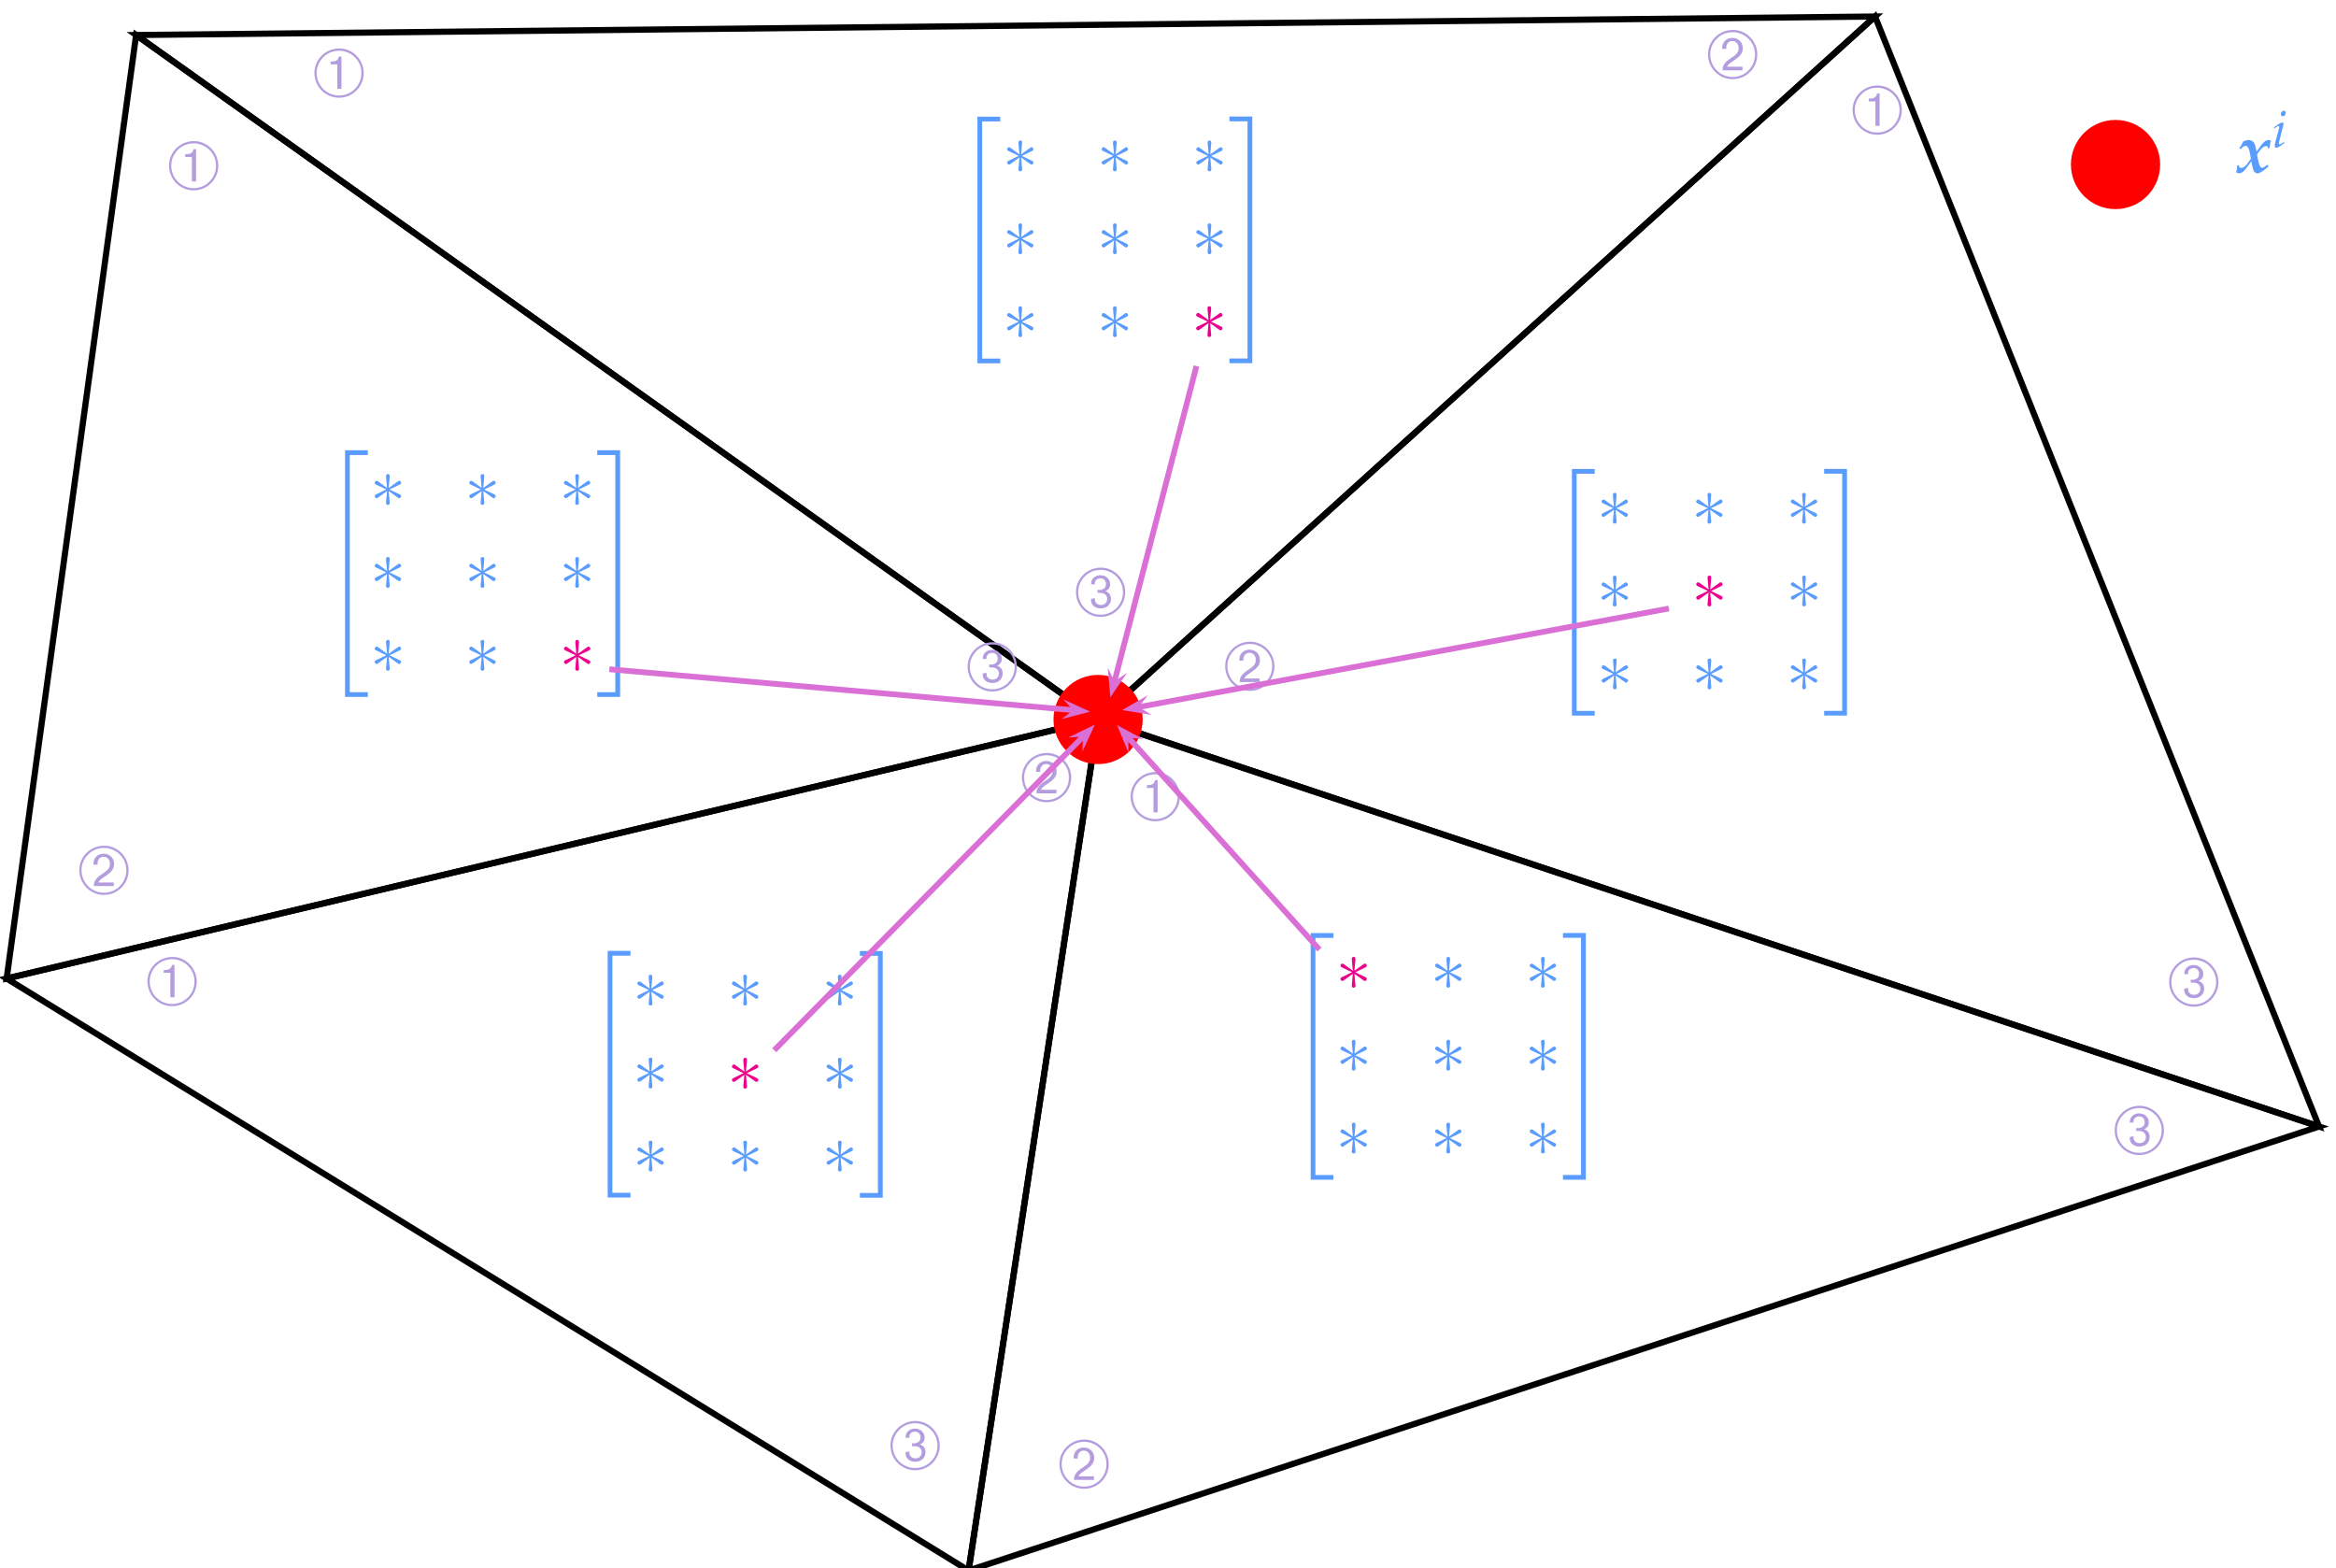 <?xml version="1.0" encoding="UTF-8" standalone="no"?>
<!-- Created with Inkscape (http://www.inkscape.org/) -->

<svg
   version="1.1"
   id="svg1"
   width="542.811"
   height="364.392"
   viewBox="0 0 542.811 364.392"
   sodipodi:docname="NUMPDE.pdf"
   xmlns:inkscape="http://www.inkscape.org/namespaces/inkscape"
   xmlns:sodipodi="http://sodipodi.sourceforge.net/DTD/sodipodi-0.dtd"
   xmlns="http://www.w3.org/2000/svg"
   xmlns:svg="http://www.w3.org/2000/svg">
  <defs
     id="defs1">
    <clipPath
       clipPathUnits="userSpaceOnUse"
       id="clipPath6">
      <path
         d="m 920.16,5103.94 h 4082 v 2747.94 h -4082 z"
         transform="translate(0,2.5000001e-4)"
         id="path6" />
    </clipPath>
    <clipPath
       clipPathUnits="userSpaceOnUse"
       id="clipPath8">
      <path
         d="m 920.16,5103.94 h 4082 v 2747.94 h -4082 z"
         transform="translate(0,2.5000001e-4)"
         id="path8" />
    </clipPath>
    <clipPath
       clipPathUnits="userSpaceOnUse"
       id="clipPath10">
      <path
         d="m 920.16,5103.94 h 4082 v 2747.94 h -4082 z"
         transform="translate(0,2.5000001e-4)"
         id="path10" />
    </clipPath>
    <clipPath
       clipPathUnits="userSpaceOnUse"
       id="clipPath12">
      <path
         d="m 920.16,5103.94 h 4082 v 2747.94 h -4082 z"
         transform="translate(0,2.5000001e-4)"
         id="path12" />
    </clipPath>
    <clipPath
       clipPathUnits="userSpaceOnUse"
       id="clipPath14">
      <path
         d="m 920.16,5103.94 h 4082 v 2747.94 h -4082 z"
         transform="translate(0,2.5000001e-4)"
         id="path14" />
    </clipPath>
    <clipPath
       clipPathUnits="userSpaceOnUse"
       id="clipPath16">
      <path
         d="m 920.16,5103.94 h 4082 v 2747.94 h -4082 z"
         transform="translate(0,2.5000001e-4)"
         id="path16" />
    </clipPath>
    <clipPath
       clipPathUnits="userSpaceOnUse"
       id="clipPath18">
      <path
         d="m 920.16,5103.94 h 4082 v 2747.94 h -4082 z"
         transform="translate(0,2.5000001e-4)"
         id="path18" />
    </clipPath>
    <clipPath
       clipPathUnits="userSpaceOnUse"
       id="clipPath20">
      <path
         d="m 920.16,5103.94 h 4082 v 2747.94 h -4082 z"
         transform="translate(0,2.5000001e-4)"
         id="path20" />
    </clipPath>
    <clipPath
       clipPathUnits="userSpaceOnUse"
       id="clipPath22">
      <path
         d="m 920.16,5103.94 h 4082 v 2747.94 h -4082 z"
         transform="translate(0,2.5000001e-4)"
         id="path22" />
    </clipPath>
  </defs>
  <sodipodi:namedview
     id="namedview1"
     pagecolor="#505050"
     bordercolor="#eeeeee"
     borderopacity="1"
     inkscape:showpageshadow="0"
     inkscape:pageopacity="0"
     inkscape:pagecheckerboard="0"
     inkscape:deskcolor="#505050" />
  <g
     id="g1"
     inkscape:groupmode="layer"
     inkscape:label="163"
     transform="translate(-122.932,-76.799)">
    <path
       id="path5"
       d="M 2842.79,6606.65 1162.14,7802.5 935.898,6154.16 Z"
       style="fill:none;stroke:#000000;stroke-width:10.773;stroke-linecap:butt;stroke-linejoin:miter;stroke-miterlimit:10;stroke-dasharray:none;stroke-opacity:1"
       transform="matrix(0.133,0,0,-0.133,0,1122.667)"
       clip-path="url(#clipPath6)" />
    <path
       id="path7"
       d="M 2842.79,6606.65 935.898,6154.16 2616.55,5119.92 Z"
       style="fill:none;stroke:#000000;stroke-width:10.773;stroke-linecap:butt;stroke-linejoin:miter;stroke-miterlimit:10;stroke-dasharray:none;stroke-opacity:1"
       transform="matrix(0.133,0,0,-0.133,0,1122.667)"
       clip-path="url(#clipPath8)" />
    <path
       id="path9"
       d="M 2842.79,6606.65 2616.55,5119.92 4975.93,5895.6 Z"
       style="fill:none;stroke:#000000;stroke-width:10.773;stroke-linecap:butt;stroke-linejoin:miter;stroke-miterlimit:10;stroke-dasharray:none;stroke-opacity:1"
       transform="matrix(0.133,0,0,-0.133,0,1122.667)"
       clip-path="url(#clipPath10)" />
    <path
       id="path11"
       d="M 2842.79,6606.65 4200.24,7834.82 4975.93,5895.6 Z"
       style="fill:none;stroke:#000000;stroke-width:10.773;stroke-linecap:butt;stroke-linejoin:miter;stroke-miterlimit:10;stroke-dasharray:none;stroke-opacity:1"
       transform="matrix(0.133,0,0,-0.133,0,1122.667)"
       clip-path="url(#clipPath12)" />
    <path
       id="path13"
       d="m 2842.79,6606.65 -1680.65,1195.85 3038.1,32.32 z"
       style="fill:none;stroke:#000000;stroke-width:10.773;stroke-linecap:butt;stroke-linejoin:miter;stroke-miterlimit:10;stroke-dasharray:none;stroke-opacity:1"
       transform="matrix(0.133,0,0,-0.133,0,1122.667)"
       clip-path="url(#clipPath14)" />
    <path
       id="path15"
       d="m 2915.33,6606.65 c 0,-40.06 -32.48,-72.54 -72.54,-72.54 -40.06,0 -72.54,32.48 -72.54,72.54 0,40.06 32.48,72.54 72.54,72.54 40.06,0 72.54,-32.48 72.54,-72.54"
       style="fill:#ff0000;fill-opacity:1;fill-rule:evenodd;stroke:none"
       transform="matrix(0.133,0,0,-0.133,0,1122.667)"
       clip-path="url(#clipPath16)" />
    <path
       id="path17"
       d="m 2915.33,6606.65 c 0,-40.06 -32.48,-72.54 -72.54,-72.54 -40.06,0 -72.54,32.48 -72.54,72.54 0,40.06 32.48,72.54 72.54,72.54 40.06,0 72.54,-32.48 72.54,-72.54 z"
       style="fill:none;stroke:#ff0000;stroke-width:10.773;stroke-linecap:butt;stroke-linejoin:miter;stroke-miterlimit:10;stroke-dasharray:none;stroke-opacity:1"
       transform="matrix(0.133,0,0,-0.133,0,1122.667)"
       clip-path="url(#clipPath18)" />
    <path
       id="path19"
       d="m 4692.95,7576.25 c 0,-40.06 -32.49,-72.54 -72.55,-72.54 -40.06,0 -72.54,32.48 -72.54,72.54 0,40.07 32.48,72.54 72.54,72.54 40.06,0 72.55,-32.47 72.55,-72.54"
       style="fill:#ff0000;fill-opacity:1;fill-rule:evenodd;stroke:none"
       transform="matrix(0.133,0,0,-0.133,0,1122.667)"
       clip-path="url(#clipPath20)" />
    <path
       id="path21"
       d="m 4692.95,7576.25 c 0,-40.06 -32.49,-72.54 -72.55,-72.54 -40.06,0 -72.54,32.48 -72.54,72.54 0,40.07 32.48,72.54 72.54,72.54 40.06,0 72.55,-32.47 72.55,-72.54 z"
       style="fill:none;stroke:#ff0000;stroke-width:10.773;stroke-linecap:butt;stroke-linejoin:miter;stroke-miterlimit:10;stroke-dasharray:none;stroke-opacity:1"
       transform="matrix(0.133,0,0,-0.133,0,1122.667)"
       clip-path="url(#clipPath22)" />
    <g
       id="g22"
       aria-label="&#10;&#10;∗∗∗&#10;∗∗∗&#10;∗∗"
       transform="matrix(1.333,0,0,1.333,197.909,182.044)">
      <path
         id="path23"
         d="M 3.903,21.034 H 4.723 V 0.363 H 7.876 V -0.47 H 3.903 Z m 0,21.489 H 7.876 V 41.703 H 4.723 V 21.02 H 3.903 Z m 0,0"
         style="fill:#5a9cfe;fill-opacity:1;fill-rule:nonzero;stroke:none" />
      <path
         id="path24"
         d="m 11.684,4.156 c 0.012,-0.176 0.012,-0.469 -0.305,-0.469 -0.199,0 -0.363,0.164 -0.328,0.316 V 4.168 L 11.227,6.102 9.633,4.942 c -0.117,-0.059 -0.141,-0.082 -0.223,-0.082 -0.176,0 -0.34,0.176 -0.34,0.34 0,0.199 0.129,0.258 0.246,0.316 l 1.77,0.844 -1.711,0.832 C 9.176,7.297 9.071,7.344 9.071,7.531 c 0,0.188 0.164,0.352 0.34,0.352 0.082,0 0.105,0 0.422,-0.234 L 11.227,6.641 11.04,8.727 c 0,0.27 0.223,0.328 0.328,0.328 0.141,0 0.328,-0.094 0.328,-0.328 l -0.188,-2.086 1.605,1.148 c 0.105,0.07 0.129,0.094 0.223,0.094 0.176,0 0.328,-0.176 0.328,-0.352 0,-0.188 -0.105,-0.246 -0.258,-0.316 -0.75,-0.375 -0.773,-0.375 -1.758,-0.844 l 1.723,-0.832 c 0.199,-0.094 0.293,-0.152 0.293,-0.34 0,-0.188 -0.152,-0.34 -0.328,-0.34 -0.094,0 -0.117,0 -0.422,0.234 l -1.406,1.008 z m 16.488,0 c 0.012,-0.176 0.012,-0.469 -0.305,-0.469 -0.199,0 -0.363,0.164 -0.328,0.316 v 0.164 l 0.176,1.934 -1.594,-1.16 c -0.117,-0.059 -0.141,-0.082 -0.223,-0.082 -0.176,0 -0.34,0.176 -0.34,0.34 0,0.199 0.129,0.258 0.246,0.316 l 1.77,0.844 -1.711,0.832 c -0.199,0.105 -0.305,0.152 -0.305,0.34 0,0.188 0.164,0.352 0.34,0.352 0.082,0 0.105,0 0.422,-0.234 l 1.395,-1.008 -0.188,2.086 c 0,0.27 0.223,0.328 0.328,0.328 0.141,0 0.328,-0.094 0.328,-0.328 l -0.188,-2.086 1.605,1.148 c 0.105,0.07 0.129,0.094 0.223,0.094 0.176,0 0.328,-0.176 0.328,-0.352 0,-0.188 -0.105,-0.246 -0.258,-0.316 -0.75,-0.375 -0.773,-0.375 -1.758,-0.844 l 1.723,-0.832 c 0.199,-0.094 0.293,-0.152 0.293,-0.34 0,-0.188 -0.152,-0.34 -0.328,-0.34 -0.094,0 -0.117,0 -0.422,0.234 l -1.406,1.008 z m 16.497,0 c 0.012,-0.176 0.012,-0.469 -0.305,-0.469 -0.199,0 -0.363,0.164 -0.328,0.316 v 0.164 l 0.176,1.934 -1.594,-1.16 c -0.117,-0.059 -0.141,-0.082 -0.223,-0.082 -0.176,0 -0.34,0.176 -0.34,0.34 0,0.199 0.129,0.258 0.246,0.316 l 1.77,0.844 -1.711,0.832 c -0.199,0.105 -0.305,0.152 -0.305,0.34 0,0.188 0.164,0.352 0.34,0.352 0.082,0 0.105,0 0.422,-0.234 l 1.395,-1.008 -0.188,2.086 c 0,0.27 0.223,0.328 0.328,0.328 0.141,0 0.328,-0.094 0.328,-0.328 l -0.188,-2.086 1.605,1.148 c 0.105,0.07 0.129,0.094 0.223,0.094 0.176,0 0.328,-0.176 0.328,-0.352 0,-0.188 -0.105,-0.246 -0.258,-0.316 -0.75,-0.375 -0.773,-0.375 -1.758,-0.844 l 1.723,-0.832 c 0.199,-0.094 0.293,-0.152 0.293,-0.34 0,-0.188 -0.152,-0.34 -0.328,-0.34 -0.094,0 -0.117,0 -0.422,0.234 l -1.406,1.008 z M 11.684,18.612 c 0.012,-0.176 0.012,-0.469 -0.305,-0.469 -0.199,0 -0.363,0.164 -0.328,0.316 v 0.164 l 0.176,1.934 -1.594,-1.16 c -0.117,-0.059 -0.141,-0.082 -0.223,-0.082 -0.176,0 -0.34,0.176 -0.34,0.34 0,0.199 0.129,0.258 0.246,0.316 l 1.77,0.844 -1.711,0.832 c -0.199,0.105 -0.305,0.152 -0.305,0.34 0,0.188 0.164,0.352 0.34,0.352 0.082,0 0.105,0 0.422,-0.234 l 1.395,-1.008 -0.188,2.086 c 0,0.27 0.223,0.328 0.328,0.328 0.141,0 0.328,-0.094 0.328,-0.328 l -0.188,-2.086 1.605,1.148 c 0.105,0.07 0.129,0.094 0.223,0.094 0.176,0 0.328,-0.176 0.328,-0.352 0,-0.188 -0.105,-0.246 -0.258,-0.316 -0.75,-0.375 -0.773,-0.375 -1.758,-0.844 l 1.723,-0.832 C 13.571,19.901 13.665,19.842 13.665,19.654 c 0,-0.188 -0.152,-0.34 -0.328,-0.34 -0.094,0 -0.117,0 -0.422,0.234 l -1.406,1.008 z m 16.488,0 c 0.012,-0.176 0.012,-0.469 -0.305,-0.469 -0.199,0 -0.363,0.164 -0.328,0.316 v 0.164 l 0.176,1.934 -1.594,-1.16 c -0.117,-0.059 -0.141,-0.082 -0.223,-0.082 -0.176,0 -0.34,0.176 -0.34,0.34 0,0.199 0.129,0.258 0.246,0.316 l 1.77,0.844 -1.711,0.832 c -0.199,0.105 -0.305,0.152 -0.305,0.34 0,0.188 0.164,0.352 0.34,0.352 0.082,0 0.105,0 0.422,-0.234 l 1.395,-1.008 -0.188,2.086 c 0,0.27 0.223,0.328 0.328,0.328 0.141,0 0.328,-0.094 0.328,-0.328 l -0.188,-2.086 1.605,1.148 c 0.105,0.07 0.129,0.094 0.223,0.094 0.176,0 0.328,-0.176 0.328,-0.352 0,-0.188 -0.105,-0.246 -0.258,-0.316 -0.75,-0.375 -0.773,-0.375 -1.758,-0.844 l 1.723,-0.832 c 0.199,-0.094 0.293,-0.152 0.293,-0.34 0,-0.188 -0.152,-0.34 -0.328,-0.34 -0.094,0 -0.117,0 -0.422,0.234 l -1.406,1.008 z m 16.497,0 c 0.012,-0.176 0.012,-0.469 -0.305,-0.469 -0.199,0 -0.363,0.164 -0.328,0.316 v 0.164 l 0.176,1.934 -1.594,-1.16 c -0.117,-0.059 -0.141,-0.082 -0.223,-0.082 -0.176,0 -0.34,0.176 -0.34,0.34 0,0.199 0.129,0.258 0.246,0.316 l 1.77,0.844 -1.711,0.832 c -0.199,0.105 -0.305,0.152 -0.305,0.34 0,0.188 0.164,0.352 0.34,0.352 0.082,0 0.105,0 0.422,-0.234 l 1.395,-1.008 -0.188,2.086 c 0,0.27 0.223,0.328 0.328,0.328 0.141,0 0.328,-0.094 0.328,-0.328 l -0.188,-2.086 1.605,1.148 c 0.105,0.07 0.129,0.094 0.223,0.094 0.176,0 0.328,-0.176 0.328,-0.352 0,-0.188 -0.105,-0.246 -0.258,-0.316 -0.75,-0.375 -0.773,-0.375 -1.758,-0.844 l 1.723,-0.832 c 0.199,-0.094 0.293,-0.152 0.293,-0.34 0,-0.188 -0.152,-0.34 -0.328,-0.34 -0.094,0 -0.117,0 -0.422,0.234 l -1.406,1.008 z m -32.985,14.443 c 0.012,-0.176 0.012,-0.469 -0.305,-0.469 -0.199,0 -0.363,0.164 -0.328,0.316 v 0.164 l 0.176,1.934 -1.594,-1.16 c -0.117,-0.059 -0.141,-0.082 -0.223,-0.082 -0.176,0 -0.34,0.176 -0.34,0.34 0,0.199 0.129,0.258 0.246,0.316 l 1.77,0.844 -1.711,0.832 c -0.199,0.105 -0.305,0.152 -0.305,0.34 0,0.188 0.164,0.352 0.34,0.352 0.082,0 0.105,0 0.422,-0.234 l 1.395,-1.008 -0.188,2.086 c 0,0.27 0.223,0.328 0.328,0.328 0.141,0 0.328,-0.094 0.328,-0.328 l -0.188,-2.086 1.605,1.148 c 0.105,0.07 0.129,0.094 0.223,0.094 0.176,0 0.328,-0.176 0.328,-0.352 0,-0.188 -0.105,-0.246 -0.258,-0.316 -0.75,-0.375 -0.773,-0.375 -1.758,-0.844 l 1.723,-0.832 c 0.199,-0.094 0.293,-0.152 0.293,-0.34 0,-0.188 -0.152,-0.34 -0.328,-0.34 -0.094,0 -0.117,0 -0.422,0.234 l -1.406,1.008 z m 16.488,0 c 0.012,-0.176 0.012,-0.469 -0.305,-0.469 -0.199,0 -0.363,0.164 -0.328,0.316 v 0.164 l 0.176,1.934 -1.594,-1.16 c -0.117,-0.059 -0.141,-0.082 -0.223,-0.082 -0.176,0 -0.34,0.176 -0.34,0.34 0,0.199 0.129,0.258 0.246,0.316 l 1.77,0.844 -1.711,0.832 c -0.199,0.105 -0.305,0.152 -0.305,0.34 0,0.188 0.164,0.352 0.34,0.352 0.082,0 0.105,0 0.422,-0.234 l 1.395,-1.008 -0.188,2.086 c 0,0.27 0.223,0.328 0.328,0.328 0.141,0 0.328,-0.094 0.328,-0.328 l -0.188,-2.086 1.605,1.148 c 0.105,0.07 0.129,0.094 0.223,0.094 0.176,0 0.328,-0.176 0.328,-0.352 0,-0.188 -0.105,-0.246 -0.258,-0.316 -0.75,-0.375 -0.773,-0.375 -1.758,-0.844 l 1.723,-0.832 c 0.199,-0.094 0.293,-0.152 0.293,-0.34 0,-0.188 -0.152,-0.34 -0.328,-0.34 -0.094,0 -0.117,0 -0.422,0.234 l -1.406,1.008 z m 0,0"
         style="fill:#5a9cfe;fill-opacity:1;fill-rule:nonzero;stroke:none" />
    </g>
    <path
       id="path25"
       d="m 3.423,-5.321 c 0.012,-0.176 0.012,-0.469 -0.305,-0.469 -0.199,0 -0.363,0.164 -0.328,0.316 v 0.164 l 0.176,1.934 -1.594,-1.16 c -0.117,-0.059 -0.141,-0.082 -0.223,-0.082 -0.176,0 -0.34,0.176 -0.34,0.34 0,0.199 0.129,0.258 0.246,0.316 l 1.77,0.844 -1.711,0.832 c -0.199,0.105 -0.305,0.152 -0.305,0.34 0,0.188 0.164,0.352 0.34,0.352 0.082,0 0.105,0 0.422,-0.234 l 1.395,-1.008 -0.188,2.086 c 0,0.27 0.223,0.328 0.328,0.328 0.141,0 0.328,-0.094 0.328,-0.328 l -0.188,-2.086 1.605,1.148 c 0.105,0.07 0.129,0.094 0.223,0.094 0.176,0 0.328,-0.176 0.328,-0.352 0,-0.188 -0.105,-0.246 -0.258,-0.316 -0.75,-0.375 -0.773,-0.375 -1.758,-0.844 l 1.723,-0.832 c 0.199,-0.094 0.293,-0.152 0.293,-0.34 0,-0.188 -0.152,-0.34 -0.328,-0.34 -0.094,0 -0.117,0 -0.422,0.234 l -1.406,1.008 z m 0,0"
       style="fill:#ec008c;fill-opacity:1;fill-rule:nonzero;stroke:none"
       aria-label="∗"
       transform="matrix(1.333,0,0,1.333,252.905,233.212)" />
    <g
       id="g25"
       aria-label="&#10;&#10;&#10;&#10;∗∗∗&#10;∗"
       transform="matrix(1.333,0,0,1.333,261.605,182.044)">
      <path
         id="path26"
         d="M 3.234,21.034 H 4.067 V -0.47 H 0.082 V 0.363 H 3.234 Z m 0,20.669 H 0.082 v 0.82 H 4.067 V 21.02 H 3.234 Z M 1.901,108.301 H 2.722 V 87.629 H 5.874 V 86.797 H 1.901 Z m 0,21.486 H 5.874 V 128.967 H 2.722 V 108.283 H 1.901 Z m 0,0"
         style="fill:#5a9cfe;fill-opacity:1;fill-rule:nonzero;stroke:none" />
      <path
         id="path27"
         d="m 9.683,91.42 c 0.012,-0.176 0.012,-0.469 -0.305,-0.469 -0.199,0 -0.363,0.164 -0.328,0.316 v 0.164 l 0.176,1.934 -1.594,-1.16 C 7.515,92.147 7.491,92.123 7.409,92.123 c -0.176,0 -0.34,0.176 -0.34,0.34 0,0.199 0.129,0.258 0.246,0.316 l 1.77,0.844 -1.711,0.832 c -0.199,0.105 -0.305,0.152 -0.305,0.34 0,0.188 0.164,0.352 0.34,0.352 0.082,0 0.105,0 0.422,-0.234 l 1.395,-1.008 -0.188,2.086 c 0,0.27 0.223,0.328 0.328,0.328 0.141,0 0.328,-0.094 0.328,-0.328 l -0.188,-2.086 1.605,1.148 c 0.105,0.07 0.129,0.094 0.223,0.094 0.176,0 0.328,-0.176 0.328,-0.352 0,-0.188 -0.105,-0.246 -0.258,-0.316 -0.75,-0.375 -0.773,-0.375 -1.758,-0.844 l 1.723,-0.832 c 0.199,-0.094 0.293,-0.152 0.293,-0.34 0,-0.188 -0.152,-0.34 -0.328,-0.34 -0.094,0 -0.117,0 -0.422,0.234 l -1.406,1.008 z m 16.488,0 c 0.012,-0.176 0.012,-0.469 -0.305,-0.469 -0.199,0 -0.363,0.164 -0.328,0.316 v 0.164 l 0.176,1.934 -1.594,-1.16 c -0.117,-0.059 -0.141,-0.082 -0.223,-0.082 -0.176,0 -0.34,0.176 -0.34,0.34 0,0.199 0.129,0.258 0.246,0.316 l 1.77,0.844 -1.711,0.832 c -0.199,0.105 -0.305,0.152 -0.305,0.34 0,0.188 0.164,0.352 0.34,0.352 0.082,0 0.105,0 0.422,-0.234 l 1.395,-1.008 -0.188,2.086 c 0,0.27 0.223,0.328 0.328,0.328 0.141,0 0.328,-0.094 0.328,-0.328 l -0.188,-2.086 1.605,1.148 c 0.105,0.07 0.129,0.094 0.223,0.094 0.176,0 0.328,-0.176 0.328,-0.352 0,-0.188 -0.105,-0.246 -0.258,-0.316 -0.75,-0.375 -0.773,-0.375 -1.758,-0.844 L 27.858,92.803 c 0.199,-0.094 0.293,-0.152 0.293,-0.34 0,-0.188 -0.152,-0.34 -0.328,-0.34 -0.094,0 -0.117,0 -0.422,0.234 l -1.406,1.008 z m 16.497,0 c 0.012,-0.176 0.012,-0.469 -0.305,-0.469 -0.199,0 -0.363,0.164 -0.328,0.316 v 0.164 l 0.176,1.934 -1.594,-1.16 c -0.117,-0.059 -0.141,-0.082 -0.223,-0.082 -0.176,0 -0.34,0.176 -0.34,0.34 0,0.199 0.129,0.258 0.246,0.316 l 1.77,0.844 -1.711,0.832 c -0.199,0.105 -0.305,0.152 -0.305,0.34 0,0.188 0.164,0.352 0.34,0.352 0.082,0 0.105,0 0.422,-0.234 l 1.395,-1.008 -0.188,2.086 c 0,0.27 0.223,0.328 0.328,0.328 0.141,0 0.328,-0.094 0.328,-0.328 l -0.188,-2.086 1.605,1.148 c 0.105,0.07 0.129,0.094 0.223,0.094 0.176,0 0.328,-0.176 0.328,-0.352 0,-0.188 -0.105,-0.246 -0.258,-0.316 -0.75,-0.375 -0.773,-0.375 -1.758,-0.844 l 1.723,-0.832 c 0.199,-0.094 0.293,-0.152 0.293,-0.34 0,-0.188 -0.152,-0.34 -0.328,-0.34 -0.094,0 -0.117,0 -0.422,0.234 l -1.406,1.008 z M 9.683,105.875 c 0.012,-0.176 0.012,-0.469 -0.305,-0.469 -0.199,0 -0.363,0.164 -0.328,0.316 v 0.164 l 0.176,1.934 -1.594,-1.16 c -0.117,-0.059 -0.141,-0.082 -0.223,-0.082 -0.176,0 -0.34,0.176 -0.34,0.34 0,0.199 0.129,0.258 0.246,0.316 l 1.77,0.844 -1.711,0.832 c -0.199,0.105 -0.305,0.152 -0.305,0.34 0,0.188 0.164,0.352 0.34,0.352 0.082,0 0.105,0 0.422,-0.234 l 1.395,-1.008 -0.188,2.086 c 0,0.27 0.223,0.328 0.328,0.328 0.141,0 0.328,-0.094 0.328,-0.328 l -0.188,-2.086 1.605,1.148 c 0.105,0.07 0.129,0.094 0.223,0.094 0.176,0 0.328,-0.176 0.328,-0.352 0,-0.188 -0.105,-0.246 -0.258,-0.316 -0.75,-0.375 -0.773,-0.375 -1.758,-0.844 L 11.37,107.258 c 0.199,-0.094 0.293,-0.152 0.293,-0.34 0,-0.188 -0.152,-0.34 -0.328,-0.34 -0.094,0 -0.117,0 -0.422,0.234 l -1.406,1.008 z m 0,0"
         style="fill:#5a9cfe;fill-opacity:1;fill-rule:nonzero;stroke:none" />
    </g>
    <path
       id="path28"
       d="m 3.421,-5.321 c 0.012,-0.176 0.012,-0.469 -0.305,-0.469 -0.199,0 -0.363,0.164 -0.328,0.316 v 0.164 l 0.176,1.934 -1.594,-1.16 c -0.117,-0.059 -0.141,-0.082 -0.223,-0.082 -0.176,0 -0.34,0.176 -0.34,0.34 0,0.199 0.129,0.258 0.246,0.316 l 1.77,0.844 -1.711,0.832 c -0.199,0.105 -0.305,0.152 -0.305,0.34 0,0.188 0.164,0.352 0.34,0.352 0.082,0 0.105,0 0.422,-0.234 l 1.395,-1.008 -0.188,2.086 c 0,0.27 0.223,0.328 0.328,0.328 0.141,0 0.328,-0.094 0.328,-0.328 l -0.188,-2.086 1.605,1.148 c 0.105,0.07 0.129,0.094 0.223,0.094 0.176,0 0.328,-0.176 0.328,-0.352 0,-0.188 -0.105,-0.246 -0.258,-0.316 -0.75,-0.375 -0.773,-0.375 -1.758,-0.844 L 5.109,-3.938 c 0.199,-0.094 0.293,-0.152 0.293,-0.34 0,-0.188 -0.152,-0.34 -0.328,-0.34 -0.094,0 -0.117,0 -0.422,0.234 l -1.406,1.008 z m 0,0"
       style="fill:#ec008c;fill-opacity:1;fill-rule:nonzero;stroke:none"
       aria-label="∗"
       transform="matrix(1.333,0,0,1.333,291.939,330.305)" />
    <g
       id="g28"
       aria-label="∗&#10;∗∗∗&#10;&#10;&#10;&#10;"
       transform="matrix(1.333,0,0,1.333,313.935,330.305)">
      <path
         id="path29"
         d="m 3.421,-5.321 c 0.012,-0.176 0.012,-0.469 -0.305,-0.469 -0.199,0 -0.363,0.164 -0.328,0.316 v 0.164 l 0.176,1.934 -1.594,-1.16 c -0.117,-0.059 -0.141,-0.082 -0.223,-0.082 -0.176,0 -0.34,0.176 -0.34,0.34 0,0.199 0.129,0.258 0.246,0.316 l 1.77,0.844 -1.711,0.832 c -0.199,0.105 -0.305,0.152 -0.305,0.34 0,0.188 0.164,0.352 0.34,0.352 0.082,0 0.105,0 0.422,-0.234 l 1.395,-1.008 -0.188,2.086 c 0,0.27 0.223,0.328 0.328,0.328 0.141,0 0.328,-0.094 0.328,-0.328 l -0.188,-2.086 1.605,1.148 c 0.105,0.07 0.129,0.094 0.223,0.094 0.176,0 0.328,-0.176 0.328,-0.352 0,-0.188 -0.105,-0.246 -0.258,-0.316 -0.75,-0.375 -0.773,-0.375 -1.758,-0.844 l 1.723,-0.832 c 0.199,-0.094 0.293,-0.152 0.293,-0.34 0,-0.188 -0.152,-0.34 -0.328,-0.34 -0.094,0 -0.117,0 -0.422,0.234 l -1.406,1.008 z M -29.564,9.125 c 0.012,-0.176 0.012,-0.469 -0.305,-0.469 -0.199,0 -0.363,0.164 -0.328,0.316 v 0.164 l 0.176,1.934 -1.594,-1.16 c -0.117,-0.059 -0.141,-0.082 -0.223,-0.082 -0.176,0 -0.34,0.176 -0.34,0.34 0,0.199 0.129,0.258 0.246,0.316 l 1.77,0.844 -1.711,0.832 c -0.199,0.105 -0.305,0.152 -0.305,0.34 0,0.188 0.164,0.352 0.34,0.352 0.082,0 0.105,0 0.422,-0.234 l 1.395,-1.008 -0.188,2.086 c 0,0.27 0.223,0.328 0.328,0.328 0.141,0 0.328,-0.094 0.328,-0.328 l -0.188,-2.086 1.605,1.148 c 0.105,0.07 0.129,0.094 0.223,0.094 0.176,0 0.328,-0.176 0.328,-0.352 0,-0.188 -0.105,-0.246 -0.258,-0.316 -0.75,-0.375 -0.773,-0.375 -1.758,-0.844 l 1.723,-0.832 c 0.199,-0.094 0.293,-0.152 0.293,-0.34 0,-0.187 -0.152,-0.34 -0.328,-0.34 -0.094,0 -0.117,0 -0.422,0.234 l -1.406,1.008 z m 16.488,0 c 0.012,-0.176 0.012,-0.469 -0.305,-0.469 -0.199,0 -0.363,0.164 -0.328,0.316 v 0.164 l 0.176,1.934 -1.594,-1.16 c -0.117,-0.059 -0.141,-0.082 -0.223,-0.082 -0.176,0 -0.34,0.176 -0.34,0.34 0,0.199 0.129,0.258 0.246,0.316 l 1.77,0.844 -1.711,0.832 c -0.199,0.105 -0.305,0.152 -0.305,0.34 0,0.188 0.164,0.352 0.34,0.352 0.082,0 0.105,0 0.422,-0.234 l 1.395,-1.008 -0.188,2.086 c 0,0.27 0.223,0.328 0.328,0.328 0.141,0 0.328,-0.094 0.328,-0.328 l -0.188,-2.086 1.605,1.148 c 0.105,0.07 0.129,0.094 0.223,0.094 0.176,0 0.328,-0.176 0.328,-0.352 0,-0.188 -0.105,-0.246 -0.258,-0.316 -0.75,-0.375 -0.773,-0.375 -1.758,-0.844 l 1.723,-0.832 c 0.199,-0.094 0.293,-0.152 0.293,-0.34 0,-0.187 -0.152,-0.34 -0.328,-0.34 -0.094,0 -0.117,0 -0.422,0.234 l -1.406,1.008 z m 16.497,0 c 0.012,-0.176 0.012,-0.469 -0.305,-0.469 -0.199,0 -0.363,0.164 -0.328,0.316 v 0.164 l 0.176,1.934 -1.594,-1.16 c -0.117,-0.059 -0.141,-0.082 -0.223,-0.082 -0.176,0 -0.34,0.176 -0.34,0.34 0,0.199 0.129,0.258 0.246,0.316 l 1.77,0.844 -1.711,0.832 c -0.199,0.105 -0.305,0.152 -0.305,0.34 0,0.188 0.164,0.352 0.34,0.352 0.082,0 0.105,0 0.422,-0.234 l 1.395,-1.008 -0.188,2.086 c 0,0.27 0.223,0.328 0.328,0.328 0.141,0 0.328,-0.094 0.328,-0.328 l -0.188,-2.086 1.605,1.148 c 0.105,0.07 0.129,0.094 0.223,0.094 0.176,0 0.328,-0.176 0.328,-0.352 0,-0.188 -0.105,-0.246 -0.258,-0.316 -0.75,-0.375 -0.773,-0.375 -1.758,-0.844 l 1.723,-0.832 c 0.199,-0.094 0.293,-0.152 0.293,-0.34 0,-0.187 -0.152,-0.34 -0.328,-0.34 -0.094,0 -0.117,0 -0.422,0.234 l -1.406,1.008 z m 0,0"
         style="fill:#5a9cfe;fill-opacity:1;fill-rule:nonzero;stroke:none" />
      <path
         id="path30"
         d="M 9.758,-2.895 H 10.59 V -24.399 H 6.606 v 0.832 h 3.152 z m 0,20.669 H 6.606 v 0.82 H 10.59 V -2.91 H 9.758 Z M 85.189,-6.027 h 0.82 V -26.699 h 3.152 v -0.832 h -3.973 z m 0,21.489 h 3.973 V 14.642 H 86.009 V -6.042 h -0.82 z m 0,0"
         style="fill:#5a9cfe;fill-opacity:1;fill-rule:nonzero;stroke:none" />
    </g>
    <path
       id="path31"
       d="m 3.423,-5.321 c 0.012,-0.176 0.012,-0.469 -0.305,-0.469 -0.199,0 -0.363,0.164 -0.328,0.316 v 0.164 l 0.176,1.934 -1.594,-1.16 c -0.117,-0.059 -0.141,-0.082 -0.223,-0.082 -0.176,0 -0.34,0.176 -0.34,0.34 0,0.199 0.129,0.258 0.246,0.316 l 1.77,0.844 -1.711,0.832 c -0.199,0.105 -0.305,0.152 -0.305,0.34 0,0.188 0.164,0.352 0.34,0.352 0.082,0 0.105,0 0.422,-0.234 l 1.395,-1.008 -0.188,2.086 c 0,0.27 0.223,0.328 0.328,0.328 0.141,0 0.328,-0.094 0.328,-0.328 l -0.188,-2.086 1.605,1.148 c 0.105,0.07 0.129,0.094 0.223,0.094 0.176,0 0.328,-0.176 0.328,-0.352 0,-0.188 -0.105,-0.246 -0.258,-0.316 -0.75,-0.375 -0.773,-0.375 -1.758,-0.844 l 1.723,-0.832 c 0.199,-0.094 0.293,-0.152 0.293,-0.34 0,-0.188 -0.152,-0.34 -0.328,-0.34 -0.094,0 -0.117,0 -0.422,0.234 l -1.406,1.008 z m 0,0"
       style="fill:#ec008c;fill-opacity:1;fill-rule:nonzero;stroke:none"
       aria-label="∗"
       transform="matrix(1.333,0,0,1.333,433.331,306.856)" />
    <g
       id="g31"
       aria-label="∗∗&#10;∗∗∗&#10;∗∗∗&#10;&#10;&#10;&#10;&#10;∗∗∗&#10;∗"
       transform="matrix(1.333,0,0,1.333,455.315,306.856)">
      <path
         id="path32"
         d="m 3.423,-5.321 c 0.012,-0.176 0.012,-0.469 -0.305,-0.469 -0.199,0 -0.363,0.164 -0.328,0.316 v 0.164 l 0.176,1.934 -1.594,-1.16 c -0.117,-0.059 -0.141,-0.082 -0.223,-0.082 -0.176,0 -0.34,0.176 -0.34,0.34 0,0.199 0.129,0.258 0.246,0.316 l 1.77,0.844 -1.711,0.832 c -0.199,0.105 -0.305,0.152 -0.305,0.34 0,0.188 0.164,0.352 0.34,0.352 0.082,0 0.105,0 0.422,-0.234 l 1.395,-1.008 -0.188,2.086 c 0,0.27 0.223,0.328 0.328,0.328 0.141,0 0.328,-0.094 0.328,-0.328 l -0.188,-2.086 1.605,1.148 c 0.105,0.07 0.129,0.094 0.223,0.094 0.176,0 0.328,-0.176 0.328,-0.352 0,-0.188 -0.105,-0.246 -0.258,-0.316 -0.75,-0.375 -0.773,-0.375 -1.758,-0.844 l 1.723,-0.832 c 0.199,-0.094 0.293,-0.152 0.293,-0.34 0,-0.188 -0.152,-0.34 -0.328,-0.34 -0.094,0 -0.117,0 -0.422,0.234 l -1.406,1.008 z m 16.497,0 c 0.012,-0.176 0.012,-0.469 -0.305,-0.469 -0.199,0 -0.363,0.164 -0.328,0.316 v 0.164 l 0.176,1.934 -1.594,-1.16 c -0.117,-0.059 -0.141,-0.082 -0.223,-0.082 -0.176,0 -0.34,0.176 -0.34,0.34 0,0.199 0.129,0.258 0.246,0.316 l 1.77,0.844 -1.711,0.832 c -0.199,0.105 -0.305,0.152 -0.305,0.34 0,0.188 0.164,0.352 0.34,0.352 0.082,0 0.105,0 0.422,-0.234 l 1.395,-1.008 -0.188,2.086 c 0,0.27 0.223,0.328 0.328,0.328 0.141,0 0.328,-0.094 0.328,-0.328 l -0.188,-2.086 1.605,1.148 c 0.105,0.07 0.129,0.094 0.223,0.094 0.176,0 0.328,-0.176 0.328,-0.352 0,-0.188 -0.105,-0.246 -0.258,-0.316 -0.75,-0.375 -0.773,-0.375 -1.758,-0.844 l 1.723,-0.832 c 0.199,-0.094 0.293,-0.152 0.293,-0.34 0,-0.188 -0.152,-0.34 -0.328,-0.34 -0.094,0 -0.117,0 -0.422,0.234 l -1.406,1.008 z M -13.065,9.134 c 0.012,-0.176 0.012,-0.469 -0.305,-0.469 -0.199,0 -0.363,0.164 -0.328,0.316 v 0.164 l 0.176,1.934 -1.594,-1.16 c -0.117,-0.059 -0.141,-0.082 -0.223,-0.082 -0.176,0 -0.34,0.176 -0.34,0.34 0,0.199 0.129,0.258 0.246,0.316 l 1.77,0.844 -1.711,0.832 c -0.199,0.105 -0.305,0.152 -0.305,0.34 0,0.188 0.164,0.352 0.34,0.352 0.082,0 0.105,0 0.422,-0.234 l 1.395,-1.008 -0.188,2.086 c 0,0.27 0.223,0.328 0.328,0.328 0.141,0 0.328,-0.094 0.328,-0.328 l -0.188,-2.086 1.605,1.148 c 0.105,0.07 0.129,0.094 0.223,0.094 0.176,0 0.328,-0.176 0.328,-0.352 0,-0.188 -0.105,-0.246 -0.258,-0.316 -0.75,-0.375 -0.773,-0.375 -1.758,-0.844 l 1.723,-0.832 c 0.199,-0.094 0.293,-0.152 0.293,-0.34 0,-0.187 -0.152,-0.34 -0.328,-0.34 -0.094,0 -0.117,0 -0.422,0.234 l -1.406,1.008 z m 16.488,0 c 0.012,-0.176 0.012,-0.469 -0.305,-0.469 -0.199,0 -0.363,0.164 -0.328,0.316 V 9.146 L 2.966,11.08 1.372,9.92 c -0.117,-0.059 -0.141,-0.082 -0.223,-0.082 -0.176,0 -0.34,0.176 -0.34,0.34 0,0.199 0.129,0.258 0.246,0.316 l 1.77,0.844 -1.711,0.832 c -0.199,0.105 -0.305,0.152 -0.305,0.34 0,0.188 0.164,0.352 0.34,0.352 0.082,0 0.105,0 0.422,-0.234 l 1.395,-1.008 -0.188,2.086 c 0,0.27 0.223,0.328 0.328,0.328 0.141,0 0.328,-0.094 0.328,-0.328 l -0.188,-2.086 1.605,1.148 c 0.105,0.07 0.129,0.094 0.223,0.094 0.176,0 0.328,-0.176 0.328,-0.352 0,-0.188 -0.105,-0.246 -0.258,-0.316 -0.75,-0.375 -0.773,-0.375 -1.758,-0.844 L 5.111,10.517 c 0.199,-0.094 0.293,-0.152 0.293,-0.34 0,-0.188 -0.152,-0.34 -0.328,-0.34 -0.094,0 -0.117,0 -0.422,0.234 l -1.406,1.008 z m 16.497,0 c 0.012,-0.176 0.012,-0.469 -0.305,-0.469 -0.199,0 -0.363,0.164 -0.328,0.316 v 0.164 l 0.176,1.934 -1.594,-1.16 c -0.117,-0.059 -0.141,-0.082 -0.223,-0.082 -0.176,0 -0.34,0.176 -0.34,0.34 0,0.199 0.129,0.258 0.246,0.316 l 1.77,0.844 -1.711,0.832 c -0.199,0.105 -0.305,0.152 -0.305,0.34 0,0.188 0.164,0.352 0.34,0.352 0.082,0 0.105,0 0.422,-0.234 l 1.395,-1.008 -0.188,2.086 c 0,0.27 0.223,0.328 0.328,0.328 0.141,0 0.328,-0.094 0.328,-0.328 l -0.188,-2.086 1.605,1.148 c 0.105,0.07 0.129,0.094 0.223,0.094 0.176,0 0.328,-0.176 0.328,-0.352 0,-0.188 -0.105,-0.246 -0.258,-0.316 -0.75,-0.375 -0.773,-0.375 -1.758,-0.844 L 21.608,10.517 c 0.199,-0.094 0.293,-0.152 0.293,-0.34 0,-0.188 -0.152,-0.34 -0.328,-0.34 -0.094,0 -0.117,0 -0.422,0.234 l -1.406,1.008 z M -13.065,23.578 c 0.012,-0.176 0.012,-0.469 -0.305,-0.469 -0.199,0 -0.363,0.164 -0.328,0.316 v 0.164 l 0.176,1.934 -1.594,-1.16 c -0.117,-0.059 -0.141,-0.082 -0.223,-0.082 -0.176,0 -0.34,0.176 -0.34,0.34 0,0.199 0.129,0.258 0.246,0.316 l 1.77,0.844 -1.711,0.832 c -0.199,0.105 -0.305,0.152 -0.305,0.34 0,0.188 0.164,0.352 0.34,0.352 0.082,0 0.105,0 0.422,-0.234 l 1.395,-1.008 -0.188,2.086 c 0,0.27 0.223,0.328 0.328,0.328 0.141,0 0.328,-0.094 0.328,-0.328 l -0.188,-2.086 1.605,1.148 c 0.105,0.07 0.129,0.094 0.223,0.094 0.176,0 0.328,-0.176 0.328,-0.352 0,-0.188 -0.105,-0.246 -0.258,-0.316 -0.75,-0.375 -0.773,-0.375 -1.758,-0.844 l 1.723,-0.832 c 0.199,-0.094 0.293,-0.152 0.293,-0.34 0,-0.188 -0.152,-0.34 -0.328,-0.34 -0.094,0 -0.117,0 -0.422,0.234 l -1.406,1.008 z m 16.488,0 c 0.012,-0.176 0.012,-0.469 -0.305,-0.469 -0.199,0 -0.363,0.164 -0.328,0.316 v 0.164 l 0.176,1.934 -1.594,-1.16 c -0.117,-0.059 -0.141,-0.082 -0.223,-0.082 -0.176,0 -0.34,0.176 -0.34,0.34 0,0.199 0.129,0.258 0.246,0.316 l 1.77,0.844 -1.711,0.832 c -0.199,0.105 -0.305,0.152 -0.305,0.34 0,0.188 0.164,0.352 0.34,0.352 0.082,0 0.105,0 0.422,-0.234 l 1.395,-1.008 -0.188,2.086 c 0,0.27 0.223,0.328 0.328,0.328 0.141,0 0.328,-0.094 0.328,-0.328 l -0.188,-2.086 1.605,1.148 c 0.105,0.07 0.129,0.094 0.223,0.094 0.176,0 0.328,-0.176 0.328,-0.352 0,-0.188 -0.105,-0.246 -0.258,-0.316 -0.75,-0.375 -0.773,-0.375 -1.758,-0.844 L 5.111,24.961 c 0.199,-0.094 0.293,-0.152 0.293,-0.34 0,-0.188 -0.152,-0.34 -0.328,-0.34 -0.094,0 -0.117,0 -0.422,0.234 l -1.406,1.008 z m 16.497,0 c 0.012,-0.176 0.012,-0.469 -0.305,-0.469 -0.199,0 -0.363,0.164 -0.328,0.316 v 0.164 l 0.176,1.934 -1.594,-1.16 c -0.117,-0.059 -0.141,-0.082 -0.223,-0.082 -0.176,0 -0.34,0.176 -0.34,0.34 0,0.199 0.129,0.258 0.246,0.316 l 1.77,0.844 -1.711,0.832 c -0.199,0.105 -0.305,0.152 -0.305,0.34 0,0.188 0.164,0.352 0.34,0.352 0.082,0 0.105,0 0.422,-0.234 l 1.395,-1.008 -0.188,2.086 c 0,0.27 0.223,0.328 0.328,0.328 0.141,0 0.328,-0.094 0.328,-0.328 l -0.188,-2.086 1.605,1.148 c 0.105,0.07 0.129,0.094 0.223,0.094 0.176,0 0.328,-0.176 0.328,-0.352 0,-0.188 -0.105,-0.246 -0.258,-0.316 -0.75,-0.375 -0.773,-0.375 -1.758,-0.844 L 21.608,24.961 c 0.199,-0.094 0.293,-0.152 0.293,-0.34 0,-0.188 -0.152,-0.34 -0.328,-0.34 -0.094,0 -0.117,0 -0.422,0.234 l -1.406,1.008 z m 0,0"
         style="fill:#5a9cfe;fill-opacity:1;fill-rule:nonzero;stroke:none" />
      <path
         id="path33"
         d="m 26.257,11.557 h 0.832 V -9.947 H 23.105 v 0.832 h 3.152 z m 0,20.669 H 23.105 v 0.82 h 3.984 V 11.543 h -0.832 z m -1.591,-101.561 h 0.82 V -90.006 H 28.639 v -0.832 h -3.973 z m 0,21.489 H 28.639 v -0.82 h -3.152 v -20.684 h -0.82 z m 0,0"
         style="fill:#5a9cfe;fill-opacity:1;fill-rule:nonzero;stroke:none" />
      <path
         id="path34"
         d="m 32.448,-86.212 c 0.012,-0.176 0.012,-0.469 -0.305,-0.469 -0.199,0 -0.363,0.164 -0.328,0.316 v 0.164 l 0.176,1.934 -1.594,-1.16 c -0.117,-0.059 -0.141,-0.082 -0.223,-0.082 -0.176,0 -0.34,0.176 -0.34,0.34 0,0.199 0.129,0.258 0.246,0.316 l 1.77,0.844 -1.711,0.832 c -0.199,0.105 -0.305,0.152 -0.305,0.34 0,0.188 0.164,0.352 0.34,0.352 0.082,0 0.105,0 0.422,-0.234 l 1.395,-1.008 -0.188,2.086 c 0,0.27 0.223,0.328 0.328,0.328 0.141,0 0.328,-0.094 0.328,-0.328 l -0.188,-2.086 1.605,1.148 c 0.105,0.07 0.129,0.094 0.223,0.094 0.176,0 0.328,-0.176 0.328,-0.352 0,-0.188 -0.105,-0.246 -0.258,-0.316 -0.75,-0.375 -0.773,-0.375 -1.758,-0.844 l 1.723,-0.832 c 0.199,-0.094 0.293,-0.152 0.293,-0.34 0,-0.188 -0.152,-0.34 -0.328,-0.34 -0.094,0 -0.117,0 -0.422,0.234 l -1.406,1.008 z m 16.488,0 c 0.012,-0.176 0.012,-0.469 -0.305,-0.469 -0.199,0 -0.363,0.164 -0.328,0.316 v 0.164 l 0.176,1.934 -1.594,-1.16 c -0.117,-0.059 -0.141,-0.082 -0.223,-0.082 -0.176,0 -0.34,0.176 -0.34,0.34 0,0.199 0.129,0.258 0.246,0.316 l 1.77,0.844 -1.711,0.832 c -0.199,0.105 -0.305,0.152 -0.305,0.34 0,0.188 0.164,0.352 0.34,0.352 0.082,0 0.105,0 0.422,-0.234 l 1.395,-1.008 -0.188,2.086 c 0,0.27 0.223,0.328 0.328,0.328 0.141,0 0.328,-0.094 0.328,-0.328 l -0.188,-2.086 1.605,1.148 c 0.105,0.07 0.129,0.094 0.223,0.094 0.176,0 0.328,-0.176 0.328,-0.352 0,-0.188 -0.105,-0.246 -0.258,-0.316 -0.75,-0.375 -0.773,-0.375 -1.758,-0.844 l 1.723,-0.832 c 0.199,-0.094 0.293,-0.152 0.293,-0.34 0,-0.188 -0.152,-0.34 -0.328,-0.34 -0.094,0 -0.117,0 -0.422,0.234 l -1.406,1.008 z m 16.497,0 c 0.012,-0.176 0.012,-0.469 -0.305,-0.469 -0.199,0 -0.363,0.164 -0.328,0.316 v 0.164 l 0.176,1.934 -1.594,-1.16 c -0.117,-0.059 -0.141,-0.082 -0.223,-0.082 -0.176,0 -0.34,0.176 -0.34,0.34 0,0.199 0.129,0.258 0.246,0.316 l 1.77,0.844 -1.711,0.832 c -0.199,0.105 -0.305,0.152 -0.305,0.34 0,0.188 0.164,0.352 0.34,0.352 0.082,0 0.105,0 0.422,-0.234 l 1.395,-1.008 -0.188,2.086 c 0,0.27 0.223,0.328 0.328,0.328 0.141,0 0.328,-0.094 0.328,-0.328 l -0.188,-2.086 1.605,1.148 c 0.105,0.07 0.129,0.094 0.223,0.094 0.176,0 0.328,-0.176 0.328,-0.352 0,-0.188 -0.105,-0.246 -0.258,-0.316 -0.75,-0.375 -0.773,-0.375 -1.758,-0.844 l 1.723,-0.832 c 0.199,-0.094 0.293,-0.152 0.293,-0.34 0,-0.188 -0.152,-0.34 -0.328,-0.34 -0.094,0 -0.117,0 -0.422,0.234 l -1.406,1.008 z m -32.985,14.446 c 0.012,-0.176 0.012,-0.469 -0.305,-0.469 -0.199,0 -0.363,0.164 -0.328,0.316 v 0.164 l 0.176,1.934 -1.594,-1.16 c -0.117,-0.059 -0.141,-0.082 -0.223,-0.082 -0.176,0 -0.34,0.176 -0.34,0.34 0,0.199 0.129,0.258 0.246,0.316 l 1.77,0.844 -1.711,0.832 c -0.199,0.105 -0.305,0.152 -0.305,0.34 0,0.188 0.164,0.352 0.34,0.352 0.082,0 0.105,0 0.422,-0.234 l 1.395,-1.008 -0.188,2.086 c 0,0.27 0.223,0.328 0.328,0.328 0.141,0 0.328,-0.094 0.328,-0.328 l -0.188,-2.086 1.605,1.148 c 0.105,0.07 0.129,0.094 0.223,0.094 0.176,0 0.328,-0.176 0.328,-0.352 0,-0.188 -0.105,-0.246 -0.258,-0.316 -0.75,-0.375 -0.773,-0.375 -1.758,-0.844 l 1.723,-0.832 c 0.199,-0.094 0.293,-0.152 0.293,-0.34 0,-0.188 -0.152,-0.34 -0.328,-0.34 -0.094,0 -0.117,0 -0.422,0.234 l -1.406,1.008 z m 0,0"
         style="fill:#5a9cfe;fill-opacity:1;fill-rule:nonzero;stroke:none" />
    </g>
    <path
       id="path35"
       d="m 3.422,-5.32 c 0.012,-0.176 0.012,-0.469 -0.305,-0.469 -0.199,0 -0.363,0.164 -0.328,0.316 v 0.164 l 0.176,1.934 -1.594,-1.16 c -0.117,-0.059 -0.141,-0.082 -0.223,-0.082 -0.176,0 -0.34,0.176 -0.34,0.34 0,0.199 0.129,0.258 0.246,0.316 l 1.77,0.844 -1.711,0.832 c -0.199,0.105 -0.305,0.152 -0.305,0.34 0,0.188 0.164,0.352 0.34,0.352 0.082,0 0.105,0 0.422,-0.234 l 1.395,-1.008 -0.188,2.086 c 0,0.27 0.223,0.328 0.328,0.328 0.141,0 0.328,-0.094 0.328,-0.328 l -0.188,-2.086 1.605,1.148 c 0.105,0.07 0.129,0.094 0.223,0.094 0.176,0 0.328,-0.176 0.328,-0.352 0,-0.188 -0.105,-0.246 -0.258,-0.316 -0.75,-0.375 -0.773,-0.375 -1.758,-0.844 L 5.109,-3.937 c 0.199,-0.094 0.293,-0.152 0.293,-0.34 0,-0.188 -0.152,-0.34 -0.328,-0.34 -0.094,0 -0.117,0 -0.422,0.234 l -1.406,1.008 z m 0,0"
       style="fill:#ec008c;fill-opacity:1;fill-rule:nonzero;stroke:none"
       aria-label="∗"
       transform="matrix(1.333,0,0,1.333,516,218.261)" />
    <g
       id="g35"
       aria-label="∗&#10;∗∗∗&#10;&#10;&#10;&#10;&#10;∗∗∗&#10;∗∗∗&#10;∗∗"
       transform="matrix(1.333,0,0,1.333,537.995,218.261)">
      <path
         id="path36"
         d="m 3.423,-5.32 c 0.012,-0.176 0.012,-0.469 -0.305,-0.469 -0.199,0 -0.363,0.164 -0.328,0.316 v 0.164 l 0.176,1.934 -1.594,-1.16 c -0.117,-0.059 -0.141,-0.082 -0.223,-0.082 -0.176,0 -0.34,0.176 -0.34,0.34 0,0.199 0.129,0.258 0.246,0.316 l 1.77,0.844 -1.711,0.832 c -0.199,0.105 -0.305,0.152 -0.305,0.34 0,0.188 0.164,0.352 0.34,0.352 0.082,0 0.105,0 0.422,-0.234 l 1.395,-1.008 -0.188,2.086 c 0,0.27 0.223,0.328 0.328,0.328 0.141,0 0.328,-0.094 0.328,-0.328 l -0.188,-2.086 1.605,1.148 c 0.105,0.07 0.129,0.094 0.223,0.094 0.176,0 0.328,-0.176 0.328,-0.352 0,-0.188 -0.105,-0.246 -0.258,-0.316 -0.75,-0.375 -0.773,-0.375 -1.758,-0.844 l 1.723,-0.832 c 0.199,-0.094 0.293,-0.152 0.293,-0.34 0,-0.188 -0.152,-0.34 -0.328,-0.34 -0.094,0 -0.117,0 -0.422,0.234 l -1.406,1.008 z M -29.562,9.135 c 0.012,-0.176 0.012,-0.469 -0.305,-0.469 -0.199,0 -0.363,0.164 -0.328,0.316 v 0.164 l 0.176,1.934 -1.594,-1.16 c -0.117,-0.059 -0.141,-0.082 -0.223,-0.082 -0.176,0 -0.34,0.176 -0.34,0.34 0,0.199 0.129,0.258 0.246,0.316 l 1.77,0.844 -1.711,0.832 c -0.199,0.105 -0.305,0.152 -0.305,0.34 0,0.188 0.164,0.352 0.34,0.352 0.082,0 0.105,0 0.422,-0.234 l 1.395,-1.008 -0.188,2.086 c 0,0.27 0.223,0.328 0.328,0.328 0.141,0 0.328,-0.094 0.328,-0.328 l -0.188,-2.086 1.605,1.148 c 0.105,0.07 0.129,0.094 0.223,0.094 0.176,0 0.328,-0.176 0.328,-0.352 0,-0.188 -0.105,-0.246 -0.258,-0.316 -0.75,-0.375 -0.773,-0.375 -1.758,-0.844 l 1.723,-0.832 c 0.199,-0.094 0.293,-0.152 0.293,-0.34 0,-0.187 -0.152,-0.34 -0.328,-0.34 -0.094,0 -0.117,0 -0.422,0.234 l -1.406,1.008 z m 16.488,0 c 0.012,-0.176 0.012,-0.469 -0.305,-0.469 -0.199,0 -0.363,0.164 -0.328,0.316 v 0.164 l 0.176,1.934 -1.594,-1.16 c -0.117,-0.059 -0.141,-0.082 -0.223,-0.082 -0.176,0 -0.34,0.176 -0.34,0.34 0,0.199 0.129,0.258 0.246,0.316 l 1.77,0.844 -1.711,0.832 c -0.199,0.105 -0.305,0.152 -0.305,0.34 0,0.188 0.164,0.352 0.34,0.352 0.082,0 0.105,0 0.422,-0.234 l 1.395,-1.008 -0.188,2.086 c 0,0.27 0.223,0.328 0.328,0.328 0.141,0 0.328,-0.094 0.328,-0.328 l -0.188,-2.086 1.605,1.148 c 0.105,0.07 0.129,0.094 0.223,0.094 0.176,0 0.328,-0.176 0.328,-0.352 0,-0.188 -0.105,-0.246 -0.258,-0.316 -0.75,-0.375 -0.773,-0.375 -1.758,-0.844 l 1.723,-0.832 c 0.199,-0.094 0.293,-0.152 0.293,-0.34 0,-0.187 -0.152,-0.34 -0.328,-0.34 -0.094,0 -0.117,0 -0.422,0.234 l -1.406,1.008 z m 16.497,0 c 0.012,-0.176 0.012,-0.469 -0.305,-0.469 -0.199,0 -0.363,0.164 -0.328,0.316 v 0.164 l 0.176,1.934 -1.594,-1.16 c -0.117,-0.059 -0.141,-0.082 -0.223,-0.082 -0.176,0 -0.34,0.176 -0.34,0.34 0,0.199 0.129,0.258 0.246,0.316 l 1.77,0.844 -1.711,0.832 c -0.199,0.105 -0.305,0.152 -0.305,0.34 0,0.188 0.164,0.352 0.34,0.352 0.082,0 0.105,0 0.422,-0.234 l 1.395,-1.008 -0.188,2.086 c 0,0.27 0.223,0.328 0.328,0.328 0.141,0 0.328,-0.094 0.328,-0.328 l -0.188,-2.086 1.605,1.148 c 0.105,0.07 0.129,0.094 0.223,0.094 0.176,0 0.328,-0.176 0.328,-0.352 0,-0.188 -0.105,-0.246 -0.258,-0.316 -0.75,-0.375 -0.773,-0.375 -1.758,-0.844 l 1.723,-0.832 c 0.199,-0.094 0.293,-0.152 0.293,-0.34 0,-0.187 -0.152,-0.34 -0.328,-0.34 -0.094,0 -0.117,0 -0.422,0.234 l -1.406,1.008 z m 0,0"
         style="fill:#5a9cfe;fill-opacity:1;fill-rule:nonzero;stroke:none" />
      <path
         id="path37"
         d="M 9.76,-2.885 H 10.592 V -24.389 H 6.608 v 0.832 h 3.152 z m 0,20.669 H 6.608 v 0.82 H 10.592 V -2.9 H 9.76 Z M -140.987,-64.283 h 0.82 v -20.672 h 3.152 v -0.832 h -3.973 z m 0,21.489 h 3.973 v -0.82 h -3.152 v -20.684 h -0.82 z m 0,0"
         style="fill:#5a9cfe;fill-opacity:1;fill-rule:nonzero;stroke:none" />
      <path
         id="path38"
         d="m -133.206,-81.161 c 0.012,-0.176 0.012,-0.469 -0.305,-0.469 -0.199,0 -0.363,0.164 -0.328,0.316 v 0.164 l 0.176,1.934 -1.594,-1.16 c -0.117,-0.059 -0.141,-0.082 -0.223,-0.082 -0.176,0 -0.34,0.176 -0.34,0.34 0,0.199 0.129,0.258 0.246,0.316 l 1.77,0.844 -1.711,0.832 c -0.199,0.105 -0.305,0.152 -0.305,0.34 0,0.188 0.164,0.352 0.34,0.352 0.082,0 0.105,0 0.422,-0.234 l 1.395,-1.008 -0.188,2.086 c 0,0.27 0.223,0.328 0.328,0.328 0.141,0 0.328,-0.094 0.328,-0.328 l -0.188,-2.086 1.605,1.148 c 0.105,0.07 0.129,0.094 0.223,0.094 0.176,0 0.328,-0.176 0.328,-0.352 0,-0.188 -0.105,-0.246 -0.258,-0.316 -0.75,-0.375 -0.773,-0.375 -1.758,-0.844 l 1.723,-0.832 c 0.199,-0.094 0.293,-0.152 0.293,-0.34 0,-0.188 -0.152,-0.34 -0.328,-0.34 -0.094,0 -0.117,0 -0.422,0.234 l -1.406,1.008 z m 16.485,0 c 0.012,-0.176 0.012,-0.469 -0.305,-0.469 -0.199,0 -0.363,0.164 -0.328,0.316 v 0.164 l 0.176,1.934 -1.594,-1.16 c -0.117,-0.059 -0.141,-0.082 -0.223,-0.082 -0.176,0 -0.34,0.176 -0.34,0.34 0,0.199 0.129,0.258 0.246,0.316 l 1.77,0.844 -1.711,0.832 c -0.199,0.105 -0.305,0.152 -0.305,0.34 0,0.188 0.164,0.352 0.34,0.352 0.082,0 0.105,0 0.422,-0.234 l 1.395,-1.008 -0.188,2.086 c 0,0.27 0.223,0.328 0.328,0.328 0.141,0 0.328,-0.094 0.328,-0.328 l -0.188,-2.086 1.605,1.148 c 0.105,0.07 0.129,0.094 0.223,0.094 0.176,0 0.328,-0.176 0.328,-0.352 0,-0.188 -0.105,-0.246 -0.258,-0.316 -0.75,-0.375 -0.773,-0.375 -1.758,-0.844 l 1.723,-0.832 c 0.199,-0.094 0.293,-0.152 0.293,-0.34 0,-0.188 -0.152,-0.34 -0.328,-0.34 -0.094,0 -0.117,0 -0.422,0.234 l -1.406,1.008 z m 16.497,0 c 0.012,-0.176 0.012,-0.469 -0.305,-0.469 -0.199,0 -0.363,0.164 -0.328,0.316 v 0.164 l 0.176,1.934 -1.594,-1.16 c -0.117,-0.059 -0.141,-0.082 -0.223,-0.082 -0.176,0 -0.34,0.176 -0.34,0.34 0,0.199 0.129,0.258 0.246,0.316 l 1.77,0.844 -1.711,0.832 c -0.199,0.105 -0.305,0.152 -0.305,0.34 0,0.188 0.164,0.352 0.34,0.352 0.082,0 0.105,0 0.422,-0.234 l 1.395,-1.008 -0.188,2.086 c 0,0.27 0.223,0.328 0.328,0.328 0.141,0 0.328,-0.094 0.328,-0.328 l -0.188,-2.086 1.605,1.148 c 0.105,0.07 0.129,0.094 0.223,0.094 0.176,0 0.328,-0.176 0.328,-0.352 0,-0.188 -0.105,-0.246 -0.258,-0.316 -0.75,-0.375 -0.773,-0.375 -1.758,-0.844 l 1.723,-0.832 c 0.199,-0.094 0.293,-0.152 0.293,-0.34 0,-0.188 -0.152,-0.34 -0.328,-0.34 -0.094,0 -0.117,0 -0.422,0.234 l -1.406,1.008 z m -32.982,14.446 c 0.012,-0.176 0.012,-0.469 -0.305,-0.469 -0.199,0 -0.363,0.164 -0.328,0.316 v 0.164 l 0.176,1.934 -1.594,-1.16 c -0.117,-0.059 -0.141,-0.082 -0.223,-0.082 -0.176,0 -0.34,0.176 -0.34,0.34 0,0.199 0.129,0.258 0.246,0.316 l 1.77,0.844 -1.711,0.832 c -0.199,0.105 -0.305,0.152 -0.305,0.34 0,0.188 0.164,0.352 0.34,0.352 0.082,0 0.105,0 0.422,-0.234 l 1.395,-1.008 -0.188,2.086 c 0,0.27 0.223,0.328 0.328,0.328 0.141,0 0.328,-0.094 0.328,-0.328 l -0.188,-2.086 1.605,1.148 c 0.105,0.07 0.129,0.094 0.223,0.094 0.176,0 0.328,-0.176 0.328,-0.352 0,-0.188 -0.105,-0.246 -0.258,-0.316 -0.75,-0.375 -0.773,-0.375 -1.758,-0.844 l 1.723,-0.832 c 0.199,-0.094 0.293,-0.152 0.293,-0.34 0,-0.188 -0.152,-0.34 -0.328,-0.34 -0.094,0 -0.117,0 -0.422,0.234 l -1.406,1.008 z m 16.485,0 c 0.012,-0.176 0.012,-0.469 -0.305,-0.469 -0.199,0 -0.363,0.164 -0.328,0.316 v 0.164 l 0.176,1.934 -1.594,-1.16 c -0.117,-0.059 -0.141,-0.082 -0.223,-0.082 -0.176,0 -0.34,0.176 -0.34,0.34 0,0.199 0.129,0.258 0.246,0.316 l 1.77,0.844 -1.711,0.832 c -0.199,0.105 -0.305,0.152 -0.305,0.34 0,0.188 0.164,0.352 0.34,0.352 0.082,0 0.105,0 0.422,-0.234 l 1.395,-1.008 -0.188,2.086 c 0,0.27 0.223,0.328 0.328,0.328 0.141,0 0.328,-0.094 0.328,-0.328 l -0.188,-2.086 1.605,1.148 c 0.105,0.07 0.129,0.094 0.223,0.094 0.176,0 0.328,-0.176 0.328,-0.352 0,-0.188 -0.105,-0.246 -0.258,-0.316 -0.75,-0.375 -0.773,-0.375 -1.758,-0.844 l 1.723,-0.832 c 0.199,-0.094 0.293,-0.152 0.293,-0.34 0,-0.188 -0.152,-0.34 -0.328,-0.34 -0.094,0 -0.117,0 -0.422,0.234 l -1.406,1.008 z m 16.497,0 c 0.012,-0.176 0.012,-0.469 -0.305,-0.469 -0.199,0 -0.363,0.164 -0.328,0.316 v 0.164 l 0.176,1.934 -1.594,-1.16 c -0.117,-0.059 -0.141,-0.082 -0.223,-0.082 -0.176,0 -0.34,0.176 -0.34,0.34 0,0.199 0.129,0.258 0.246,0.316 l 1.77,0.844 -1.711,0.832 c -0.199,0.105 -0.305,0.152 -0.305,0.34 0,0.188 0.164,0.352 0.34,0.352 0.082,0 0.105,0 0.422,-0.234 l 1.395,-1.008 -0.188,2.086 c 0,0.27 0.223,0.328 0.328,0.328 0.141,0 0.328,-0.094 0.328,-0.328 l -0.188,-2.086 1.605,1.148 c 0.105,0.07 0.129,0.094 0.223,0.094 0.176,0 0.328,-0.176 0.328,-0.352 0,-0.188 -0.105,-0.246 -0.258,-0.316 -0.75,-0.375 -0.773,-0.375 -1.758,-0.844 l 1.723,-0.832 c 0.199,-0.094 0.293,-0.152 0.293,-0.34 0,-0.188 -0.152,-0.34 -0.328,-0.34 -0.094,0 -0.117,0 -0.422,0.234 l -1.406,1.008 z m -32.982,14.452 c 0.012,-0.176 0.012,-0.469 -0.305,-0.469 -0.199,0 -0.363,0.164 -0.328,0.316 v 0.164 l 0.176,1.934 -1.594,-1.16 c -0.117,-0.059 -0.141,-0.082 -0.223,-0.082 -0.176,0 -0.34,0.176 -0.34,0.34 0,0.199 0.129,0.258 0.246,0.316 l 1.77,0.844 -1.711,0.832 c -0.199,0.105 -0.305,0.152 -0.305,0.34 0,0.188 0.164,0.352 0.34,0.352 0.082,0 0.105,0 0.422,-0.234 l 1.395,-1.008 -0.188,2.086 c 0,0.27 0.223,0.328 0.328,0.328 0.141,0 0.328,-0.094 0.328,-0.328 l -0.188,-2.086 1.605,1.148 c 0.105,0.07 0.129,0.094 0.223,0.094 0.176,0 0.328,-0.176 0.328,-0.352 0,-0.188 -0.105,-0.246 -0.258,-0.316 -0.75,-0.375 -0.773,-0.375 -1.758,-0.844 l 1.723,-0.832 c 0.199,-0.094 0.293,-0.152 0.293,-0.34 0,-0.188 -0.152,-0.34 -0.328,-0.34 -0.094,0 -0.117,0 -0.422,0.234 l -1.406,1.008 z m 16.485,0 c 0.012,-0.176 0.012,-0.469 -0.305,-0.469 -0.199,0 -0.363,0.164 -0.328,0.316 v 0.164 l 0.176,1.934 -1.594,-1.16 c -0.117,-0.059 -0.141,-0.082 -0.223,-0.082 -0.176,0 -0.34,0.176 -0.34,0.34 0,0.199 0.129,0.258 0.246,0.316 l 1.77,0.844 -1.711,0.832 c -0.199,0.105 -0.305,0.152 -0.305,0.34 0,0.188 0.164,0.352 0.34,0.352 0.082,0 0.105,0 0.422,-0.234 l 1.395,-1.008 -0.188,2.086 c 0,0.27 0.223,0.328 0.328,0.328 0.141,0 0.328,-0.094 0.328,-0.328 l -0.188,-2.086 1.605,1.148 c 0.105,0.07 0.129,0.094 0.223,0.094 0.176,0 0.328,-0.176 0.328,-0.352 0,-0.188 -0.105,-0.246 -0.258,-0.316 -0.75,-0.375 -0.773,-0.375 -1.758,-0.844 l 1.723,-0.832 c 0.199,-0.094 0.293,-0.152 0.293,-0.34 0,-0.188 -0.152,-0.34 -0.328,-0.34 -0.094,0 -0.117,0 -0.422,0.234 l -1.406,1.008 z m 0,0"
         style="fill:#5a9cfe;fill-opacity:1;fill-rule:nonzero;stroke:none" />
    </g>
    <path
       id="path39"
       d="m 3.42,-5.321 c 0.012,-0.176 0.012,-0.469 -0.305,-0.469 -0.199,0 -0.363,0.164 -0.328,0.316 v 0.164 l 0.176,1.934 -1.594,-1.16 c -0.117,-0.059 -0.141,-0.082 -0.223,-0.082 -0.176,0 -0.34,0.176 -0.34,0.34 0,0.199 0.129,0.258 0.246,0.316 l 1.77,0.844 -1.711,0.832 C 0.913,-2.181 0.807,-2.134 0.807,-1.946 c 0,0.188 0.164,0.352 0.34,0.352 0.082,0 0.105,0 0.422,-0.234 l 1.395,-1.008 -0.188,2.086 c 0,0.27 0.223,0.328 0.328,0.328 0.141,0 0.328,-0.094 0.328,-0.328 l -0.188,-2.086 1.605,1.148 c 0.105,0.07 0.129,0.094 0.223,0.094 0.176,0 0.328,-0.176 0.328,-0.352 0,-0.188 -0.105,-0.246 -0.258,-0.316 -0.75,-0.375 -0.773,-0.375 -1.758,-0.844 l 1.723,-0.832 c 0.199,-0.094 0.293,-0.152 0.293,-0.34 0,-0.188 -0.152,-0.34 -0.328,-0.34 -0.094,0 -0.117,0 -0.422,0.234 l -1.406,1.008 z m 0,0"
       style="fill:#ec008c;fill-opacity:1;fill-rule:nonzero;stroke:none"
       aria-label="∗"
       transform="matrix(1.333,0,0,1.333,399.803,155.673)" />
    <path
       id="path40"
       d="M 3.235,21.034 H 4.067 V -0.47 H 0.083 V 0.362 H 3.235 Z m 0,20.669 H 0.083 v 0.82 H 4.067 V 21.019 H 3.235 Z m 0,0"
       style="fill:#5a9cfe;fill-opacity:1;fill-rule:nonzero;stroke:none"
       aria-label="&#10;"
       transform="matrix(1.333,0,0,1.333,408.503,104.505)" />
    <path
       id="path41"
       d="M 4.687,-7.03 C 4.57,-6.386 4.171,-6.14 3.245,-6.151 v 0.492 h 1.16 v 4.266 h 0.727 v -5.637 z m 0.094,-1.406 c -2.414,0 -4.359,1.898 -4.359,4.266 0,2.402 1.91,4.324 4.301,4.324 2.367,0 4.289,-1.922 4.289,-4.301 0,-2.332 -1.922,-4.289 -4.23,-4.289 z m 0,0.398 c 0.879,0 1.863,0.375 2.543,0.996 0.855,0.785 1.289,1.77 1.289,2.895 0,2.168 -1.734,3.914 -3.891,3.914 -2.18,0 -3.914,-1.746 -3.914,-3.937 0,-0.949 0.363,-1.875 1.008,-2.578 0.773,-0.867 1.77,-1.289 2.965,-1.289 z M -9.203,120.801 h -2.695 c 0.176,-0.352 0.281,-0.457 0.938,-0.902 1.43,-0.949 1.805,-1.441 1.805,-2.355 0,-1.02 -0.773,-1.77 -1.828,-1.77 -1.02,0 -1.77,0.738 -1.77,1.746 v 0.164 h 0.727 c -0.012,-0.07 -0.012,-0.141 -0.012,-0.176 0,-0.715 0.422,-1.195 1.055,-1.195 0.645,0 1.102,0.504 1.102,1.219 0,0.727 -0.293,1.102 -1.418,1.828 -0.926,0.609 -1.371,1.207 -1.371,1.863 0,0.059 0,0.117 0.012,0.199 h 3.457 z m -1.652,-6.422 c -2.414,0 -4.359,1.898 -4.359,4.266 0,2.402 1.91,4.324 4.301,4.324 2.367,0 4.289,-1.922 4.289,-4.301 0,-2.332 -1.922,-4.289 -4.23,-4.289 z m 0,0.398 c 0.879,0 1.863,0.375 2.543,0.996 0.855,0.785 1.289,1.77 1.289,2.895 0,2.168 -1.734,3.914 -3.891,3.914 -2.18,0 -3.914,-1.746 -3.914,-3.938 0,-0.949 0.363,-1.875 1.008,-2.578 0.773,-0.867 1.77,-1.289 2.965,-1.289 z M 142.918,81.836 c 0,-0.223 0.023,-0.328 0.059,-0.457 0.105,-0.363 0.457,-0.598 0.902,-0.598 0.609,0 0.984,0.387 0.984,0.996 0,0.363 -0.105,0.621 -0.328,0.773 -0.281,0.176 -0.539,0.27 -0.785,0.27 -0.035,0 -0.129,-0.012 -0.246,-0.023 h -0.105 v 0.516 h 0.398 c 0.809,0 1.277,0.387 1.277,1.066 0,0.621 -0.445,1.055 -1.09,1.055 -0.375,0 -0.703,-0.152 -0.902,-0.434 -0.117,-0.164 -0.164,-0.387 -0.164,-0.762 l -0.645,0.129 c -0.012,0.082 -0.012,0.164 -0.012,0.223 0,0.832 0.715,1.441 1.676,1.441 1.066,0 1.805,-0.68 1.805,-1.652 0,-0.703 -0.328,-1.148 -0.973,-1.359 0.574,-0.27 0.82,-0.621 0.82,-1.219 0,-0.891 -0.727,-1.559 -1.688,-1.559 -0.598,0 -1.148,0.281 -1.418,0.727 -0.141,0.246 -0.199,0.469 -0.211,0.867 z m 1.078,-2.918 c -2.414,0 -4.359,1.898 -4.359,4.266 0,2.402 1.91,4.324 4.301,4.324 2.367,0 4.289,-1.922 4.289,-4.301 0,-2.332 -1.922,-4.289 -4.23,-4.289 z m 0,0.398 c 0.879,0 1.863,0.375 2.543,0.996 0.855,0.785 1.289,1.77 1.289,2.895 0,2.168 -1.734,3.914 -3.891,3.914 -2.18,0 -3.914,-1.746 -3.914,-3.938 0,-0.949 0.363,-1.875 1.008,-2.578 0.773,-0.867 1.77,-1.289 2.965,-1.289 z M 0.934,135.177 c -0.117,0.645 -0.516,0.891 -1.441,0.879 v 0.492 h 1.16 v 4.266 H 1.379 v -5.637 z m 0.094,-1.406 c -2.414,0 -4.359,1.898 -4.359,4.266 0,2.402 1.91,4.324 4.301,4.324 2.367,0 4.289,-1.922 4.289,-4.301 0,-2.332 -1.922,-4.289 -4.23,-4.289 z m 0,0.398 c 0.879,0 1.863,0.375 2.543,0.996 0.855,0.785 1.289,1.77 1.289,2.895 0,2.168 -1.734,3.914 -3.891,3.914 -2.18,0 -3.914,-1.746 -3.914,-3.938 0,-0.949 0.363,-1.875 1.008,-2.578 0.773,-0.867 1.77,-1.289 2.965,-1.289 z M 155.109,104.641 h -2.695 c 0.176,-0.352 0.281,-0.457 0.938,-0.902 1.43,-0.949 1.805,-1.441 1.805,-2.355 0,-1.02 -0.773,-1.77 -1.828,-1.77 -1.02,0 -1.77,0.738 -1.77,1.746 v 0.164 h 0.727 c -0.012,-0.07 -0.012,-0.141 -0.012,-0.176 0,-0.715 0.422,-1.195 1.055,-1.195 0.645,0 1.102,0.504 1.102,1.219 0,0.727 -0.293,1.102 -1.418,1.828 -0.926,0.609 -1.371,1.207 -1.371,1.863 0,0.059 0,0.117 0.012,0.199 h 3.457 z m -1.652,-6.422 c -2.414,0 -4.359,1.898 -4.359,4.266 0,2.402 1.91,4.324 4.301,4.324 2.367,0 4.289,-1.922 4.289,-4.301 0,-2.332 -1.922,-4.289 -4.23,-4.289 z m 0,0.398 c 0.879,0 1.863,0.375 2.543,0.996 0.855,0.785 1.289,1.77 1.289,2.895 0,2.168 -1.734,3.914 -3.891,3.914 -2.18,0 -3.914,-1.746 -3.914,-3.938 0,-0.949 0.363,-1.875 1.008,-2.578 0.773,-0.867 1.77,-1.289 2.965,-1.289 z M 129.468,217.58 c 0,-0.223 0.023,-0.328 0.059,-0.457 0.105,-0.363 0.457,-0.598 0.902,-0.598 0.609,0 0.984,0.387 0.984,0.996 0,0.363 -0.105,0.621 -0.328,0.773 -0.281,0.176 -0.539,0.27 -0.785,0.27 -0.035,0 -0.129,-0.012 -0.246,-0.023 h -0.105 v 0.516 h 0.398 c 0.809,0 1.277,0.387 1.277,1.066 0,0.621 -0.445,1.055 -1.09,1.055 -0.375,0 -0.703,-0.152 -0.902,-0.434 -0.117,-0.164 -0.164,-0.387 -0.164,-0.762 l -0.645,0.129 c -0.012,0.082 -0.012,0.164 -0.012,0.223 0,0.832 0.715,1.441 1.676,1.441 1.066,0 1.805,-0.68 1.805,-1.652 0,-0.703 -0.328,-1.148 -0.973,-1.359 0.574,-0.27 0.82,-0.621 0.82,-1.219 0,-0.891 -0.727,-1.559 -1.688,-1.559 -0.598,0 -1.148,0.281 -1.418,0.727 -0.141,0.246 -0.199,0.469 -0.211,0.867 z m 1.078,-2.918 c -2.414,0 -4.359,1.898 -4.359,4.266 0,2.402 1.91,4.324 4.301,4.324 2.367,0 4.289,-1.922 4.289,-4.301 0,-2.332 -1.922,-4.289 -4.23,-4.289 z m 0,0.398 c 0.879,0 1.863,0.375 2.543,0.996 0.855,0.785 1.289,1.77 1.289,2.895 0,2.168 -1.734,3.914 -3.891,3.914 -2.18,0 -3.914,-1.746 -3.914,-3.938 0,-0.949 0.363,-1.875 1.008,-2.578 0.773,-0.867 1.77,-1.289 2.965,-1.289 z m 41.769,-112.113 c -0.117,0.645 -0.516,0.891 -1.441,0.879 v 0.492 h 1.16 v 4.266 h 0.727 v -5.637 z m 0.094,-1.406 c -2.414,0 -4.359,1.898 -4.359,4.266 0,2.402 1.91,4.324 4.301,4.324 2.367,0 4.289,-1.922 4.289,-4.301 0,-2.332 -1.922,-4.289 -4.23,-4.289 z m 0,0.398 c 0.879,0 1.863,0.375 2.543,0.996 0.855,0.785 1.289,1.77 1.289,2.895 0,2.168 -1.734,3.914 -3.891,3.914 -2.18,0 -3.914,-1.746 -3.914,-3.938 0,-0.949 0.363,-1.875 1.008,-2.578 0.773,-0.867 1.77,-1.289 2.965,-1.289 z m -10.752,122.376 h -2.695 c 0.176,-0.352 0.281,-0.457 0.938,-0.902 1.43,-0.949 1.805,-1.441 1.805,-2.355 0,-1.02 -0.773,-1.77 -1.828,-1.77 -1.02,0 -1.77,0.738 -1.77,1.746 v 0.164 h 0.727 c -0.012,-0.07 -0.012,-0.141 -0.012,-0.176 0,-0.715 0.422,-1.195 1.055,-1.195 0.645,0 1.102,0.504 1.102,1.219 0,0.727 -0.293,1.102 -1.418,1.828 -0.926,0.609 -1.371,1.207 -1.371,1.863 0,0.059 0,0.117 0.012,0.199 h 3.457 z m -1.652,-6.422 c -2.414,0 -4.359,1.898 -4.359,4.266 0,2.402 1.91,4.324 4.301,4.324 2.367,0 4.289,-1.922 4.289,-4.301 0,-2.332 -1.922,-4.289 -4.23,-4.289 z m 0,0.398 c 0.879,0 1.863,0.375 2.543,0.996 0.855,0.785 1.289,1.77 1.289,2.895 0,2.168 -1.734,3.914 -3.891,3.914 -2.18,0 -3.914,-1.746 -3.914,-3.938 0,-0.949 0.363,-1.875 1.008,-2.578 0.773,-0.867 1.77,-1.289 2.965,-1.289 z m 182.862,-55.655 c 0,-0.223 0.023,-0.328 0.059,-0.457 0.105,-0.363 0.457,-0.598 0.902,-0.598 0.609,0 0.984,0.387 0.984,0.996 0,0.363 -0.105,0.621 -0.328,0.773 -0.281,0.176 -0.539,0.27 -0.785,0.27 -0.035,0 -0.129,-0.012 -0.246,-0.023 h -0.105 v 0.516 h 0.398 c 0.809,0 1.277,0.387 1.277,1.066 0,0.621 -0.445,1.055 -1.09,1.055 -0.375,0 -0.703,-0.152 -0.902,-0.434 -0.117,-0.164 -0.164,-0.387 -0.164,-0.762 l -0.645,0.129 c -0.012,0.082 -0.012,0.164 -0.012,0.223 0,0.832 0.715,1.441 1.676,1.441 1.066,0 1.805,-0.68 1.805,-1.652 0,-0.703 -0.328,-1.148 -0.973,-1.359 0.574,-0.27 0.82,-0.621 0.82,-1.219 0,-0.891 -0.727,-1.559 -1.688,-1.559 -0.598,0 -1.148,0.281 -1.418,0.727 -0.141,0.246 -0.199,0.469 -0.211,0.867 z m 1.078,-2.918 c -2.414,0 -4.359,1.898 -4.359,4.266 0,2.402 1.91,4.324 4.301,4.324 2.367,0 4.289,-1.922 4.289,-4.301 0,-2.332 -1.922,-4.289 -4.23,-4.289 z m 0,0.398 c 0.879,0 1.863,0.375 2.543,0.996 0.855,0.785 1.289,1.77 1.289,2.895 0,2.168 -1.734,3.914 -3.891,3.914 -2.18,0 -3.914,-1.746 -3.914,-3.938 0,-0.949 0.363,-1.875 1.008,-2.578 0.773,-0.867 1.77,-1.289 2.965,-1.289 z M 298.162,-16.727 c -0.117,0.645 -0.516,0.891 -1.441,0.879 v 0.492 h 1.16 v 4.266 h 0.727 v -5.637 z m 0.094,-1.406 c -2.414,0 -4.359,1.898 -4.359,4.266 0,2.402 1.91,4.324 4.301,4.324 2.367,0 4.289,-1.922 4.289,-4.301 0,-2.332 -1.922,-4.289 -4.23,-4.289 z m 0,0.398 c 0.879,0 1.863,0.375 2.543,0.996 0.855,0.785 1.289,1.77 1.289,2.895 0,2.168 -1.734,3.914 -3.891,3.914 -2.18,0 -3.914,-1.746 -3.914,-3.938 0,-0.949 0.363,-1.875 1.008,-2.578 0.773,-0.867 1.77,-1.289 2.965,-1.289 z M 190.543,85.24 h -2.695 c 0.176,-0.352 0.281,-0.457 0.938,-0.902 1.43,-0.949 1.805,-1.441 1.805,-2.355 0,-1.02 -0.773,-1.77 -1.828,-1.77 -1.02,0 -1.77,0.738 -1.77,1.746 v 0.164 h 0.727 c -0.012,-0.07 -0.012,-0.141 -0.012,-0.176 0,-0.715 0.422,-1.195 1.055,-1.195 0.645,0 1.102,0.504 1.102,1.219 0,0.727 -0.293,1.102 -1.418,1.828 -0.926,0.609 -1.371,1.207 -1.371,1.863 0,0.059 0,0.117 0.012,0.199 h 3.457 z M 188.891,78.818 c -2.414,0 -4.359,1.898 -4.359,4.266 0,2.402 1.91,4.324 4.301,4.324 2.367,0 4.289,-1.922 4.289,-4.301 0,-2.332 -1.922,-4.289 -4.23,-4.289 z m 0,0.398 c 0.879,0 1.863,0.375 2.543,0.996 0.855,0.785 1.289,1.77 1.289,2.895 0,2.168 -1.734,3.914 -3.891,3.914 -2.18,0 -3.914,-1.746 -3.914,-3.938 0,-0.949 0.363,-1.875 1.008,-2.578 0.773,-0.867 1.77,-1.289 2.965,-1.289 z m 163.471,57.562 c 0,-0.223 0.023,-0.328 0.059,-0.457 0.105,-0.363 0.457,-0.598 0.902,-0.598 0.609,0 0.984,0.387 0.984,0.996 0,0.363 -0.105,0.621 -0.328,0.773 -0.281,0.176 -0.539,0.27 -0.785,0.27 -0.035,0 -0.129,-0.012 -0.246,-0.023 h -0.105 v 0.516 h 0.398 c 0.809,0 1.277,0.387 1.277,1.066 0,0.621 -0.445,1.055 -1.09,1.055 -0.375,0 -0.703,-0.152 -0.902,-0.434 -0.117,-0.164 -0.164,-0.387 -0.164,-0.762 l -0.645,0.129 c -0.012,0.082 -0.012,0.164 -0.012,0.223 0,0.832 0.715,1.441 1.676,1.441 1.066,0 1.805,-0.68 1.805,-1.652 0,-0.703 -0.328,-1.148 -0.973,-1.359 0.574,-0.27 0.82,-0.621 0.82,-1.219 0,-0.891 -0.727,-1.559 -1.688,-1.559 -0.598,0 -1.148,0.281 -1.418,0.727 -0.141,0.246 -0.199,0.469 -0.211,0.867 z m 1.078,-2.918 c -2.414,0 -4.359,1.898 -4.359,4.266 0,2.402 1.91,4.324 4.301,4.324 2.367,0 4.289,-1.922 4.289,-4.301 0,-2.332 -1.922,-4.289 -4.23,-4.289 z m 0,0.398 c 0.879,0 1.863,0.375 2.543,0.996 0.855,0.785 1.289,1.77 1.289,2.895 0,2.168 -1.734,3.914 -3.891,3.914 -2.18,0 -3.914,-1.746 -3.914,-3.938 0,-0.949 0.363,-1.875 1.008,-2.578 0.773,-0.867 1.77,-1.289 2.965,-1.289 z M 30.035,-23.179 c -0.117,0.645 -0.516,0.891 -1.441,0.879 v 0.492 h 1.16 v 4.266 h 0.727 v -5.637 z m 0.094,-1.406 c -2.414,0 -4.359,1.898 -4.359,4.266 0,2.402 1.91,4.324 4.301,4.324 2.367,0 4.289,-1.922 4.289,-4.301 0,-2.332 -1.922,-4.289 -4.23,-4.289 z m 0,0.398 c 0.879,0 1.863,0.375 2.543,0.996 0.855,0.785 1.289,1.77 1.289,2.895 0,2.168 -1.734,3.914 -3.891,3.914 -2.18,0 -3.914,-1.746 -3.914,-3.938 0,-0.949 0.363,-1.875 1.008,-2.578 0.773,-0.867 1.77,-1.289 2.965,-1.289 z m 244.579,2.792 h -2.695 c 0.176,-0.352 0.281,-0.457 0.938,-0.902 1.43,-0.949 1.805,-1.441 1.805,-2.355 0,-1.02 -0.773,-1.77 -1.828,-1.77 -1.02,0 -1.77,0.738 -1.77,1.746 v 0.164 h 0.727 c -0.012,-0.07 -0.012,-0.141 -0.012,-0.176 0,-0.715 0.422,-1.195 1.055,-1.195 0.645,0 1.102,0.504 1.102,1.219 0,0.727 -0.293,1.102 -1.418,1.828 -0.926,0.609 -1.371,1.207 -1.371,1.863 0,0.059 0,0.117 0.012,0.199 h 3.457 z m -1.652,-6.422 c -2.414,0 -4.359,1.898 -4.359,4.266 0,2.402 1.91,4.324 4.301,4.324 2.367,0 4.289,-1.922 4.289,-4.301 0,-2.332 -1.922,-4.289 -4.23,-4.289 z m 0,0.398 c 0.879,0 1.863,0.375 2.543,0.996 0.855,0.785 1.289,1.77 1.289,2.895 0,2.168 -1.734,3.914 -3.891,3.914 -2.18,0 -3.914,-1.746 -3.914,-3.938 0,-0.949 0.363,-1.875 1.008,-2.578 0.773,-0.867 1.77,-1.289 2.965,-1.289 z M 161.803,68.831 c 0,-0.223 0.023,-0.328 0.059,-0.457 0.105,-0.363 0.457,-0.598 0.902,-0.598 0.609,0 0.984,0.387 0.984,0.996 0,0.363 -0.105,0.621 -0.328,0.773 -0.281,0.176 -0.539,0.27 -0.785,0.27 -0.035,0 -0.129,-0.012 -0.246,-0.023 h -0.105 v 0.516 h 0.398 c 0.809,0 1.277,0.387 1.277,1.066 0,0.621 -0.445,1.055 -1.09,1.055 -0.375,0 -0.703,-0.152 -0.902,-0.434 -0.117,-0.164 -0.164,-0.387 -0.164,-0.762 l -0.645,0.129 c -0.012,0.082 -0.012,0.164 -0.012,0.223 0,0.832 0.715,1.441 1.676,1.441 1.066,0 1.805,-0.68 1.805,-1.652 0,-0.703 -0.328,-1.148 -0.973,-1.359 0.574,-0.27 0.82,-0.621 0.82,-1.219 0,-0.891 -0.727,-1.559 -1.688,-1.559 -0.598,0 -1.148,0.281 -1.418,0.727 -0.141,0.246 -0.199,0.469 -0.211,0.867 z m 1.078,-2.918 c -2.414,0 -4.359,1.898 -4.359,4.266 0,2.402 1.91,4.324 4.301,4.324 2.367,0 4.289,-1.922 4.289,-4.301 0,-2.332 -1.922,-4.289 -4.23,-4.289 z m 0,0.398 c 0.879,0 1.863,0.375 2.543,0.996 0.855,0.785 1.289,1.77 1.289,2.895 0,2.168 -1.734,3.914 -3.891,3.914 -2.18,0 -3.914,-1.746 -3.914,-3.938 0,-0.949 0.363,-1.875 1.008,-2.578 0.773,-0.867 1.77,-1.289 2.965,-1.289 z m 0,0"
       style="fill:#b49ddf;fill-opacity:1;fill-rule:nonzero;stroke:none"
       aria-label="➀&#10;➁&#10;➂&#10;➀&#10;➁&#10;➂&#10;➀&#10;➁&#10;➂&#10;➀&#10;➁&#10;➂&#10;➀&#10;➁&#10;➂"
       transform="matrix(1.333,0,0,1.333,161.645,120.827)" />
    <g
       id="g41"
       aria-label="x&#10;i"
       transform="matrix(1.333,0,0,1.333,642.683,116.809)">
      <path
         id="path42"
         d="m 0.094,-1.172 c -0.035,0.445 -0.082,0.738 -0.188,1.207 0.223,0.117 0.352,0.164 0.516,0.164 0.34,0 0.773,-0.281 1.125,-0.75 l 1.008,-1.359 0.117,0.691 c 0.117,0.586 0.199,0.879 0.363,1.102 0.141,0.199 0.375,0.316 0.586,0.316 0.363,0 0.785,-0.258 1.711,-1.031 l 0.211,-0.199 -0.188,-0.27 -0.363,0.246 c -0.328,0.246 -0.434,0.293 -0.562,0.293 -0.152,0 -0.293,-0.094 -0.375,-0.246 C 3.926,-1.278 3.762,-1.817 3.669,-2.356 l -0.129,-0.762 0.457,-0.609 c 0.352,-0.492 0.809,-0.832 1.102,-0.832 0.07,0 0.129,0.012 0.246,0.059 l 0.105,0.34 0.258,-0.059 c 0.082,-0.762 0.129,-0.996 0.27,-1.266 -0.141,-0.07 -0.328,-0.117 -0.469,-0.117 -0.387,0 -0.844,0.328 -1.312,0.984 l -0.75,1.043 -0.047,-0.27 C 3.27,-4.559 3.153,-4.922 2.966,-5.18 2.766,-5.45 2.426,-5.602 2.04,-5.602 c -0.234,0 -0.41,0.047 -0.902,0.234 -0.059,0.105 -0.059,0.117 -0.117,0.234 -0.258,0.48 -0.422,0.762 -0.586,0.973 l 0.27,0.152 c 0.176,-0.305 0.574,-0.586 0.867,-0.586 0.293,0 0.574,0.457 0.703,1.184 l 0.188,1.055 -0.621,0.879 c -0.34,0.48 -0.691,0.727 -1.055,0.727 -0.105,0 -0.199,-0.023 -0.328,-0.07 L 0.387,-1.196 Z m 0,0"
         style="fill:#5a9cfe;fill-opacity:1;fill-rule:nonzero;stroke:none" />
      <path
         id="path43"
         d="m 6.469,-7.817 0.059,0.176 0.293,-0.188 c 0.328,-0.199 0.352,-0.223 0.422,-0.223 0.082,0 0.164,0.094 0.164,0.211 0,0.059 -0.035,0.27 -0.082,0.398 L 6.739,-5.297 c -0.07,0.281 -0.117,0.527 -0.117,0.691 0,0.211 0.094,0.352 0.27,0.352 0.234,0 0.551,-0.188 1.43,-0.844 l -0.082,-0.164 -0.234,0.152 c -0.258,0.176 -0.469,0.27 -0.551,0.27 -0.059,0 -0.117,-0.082 -0.117,-0.176 0,-0.094 0.023,-0.176 0.07,-0.363 l 0.68,-2.719 c 0.047,-0.152 0.059,-0.258 0.059,-0.328 0,-0.152 -0.082,-0.234 -0.223,-0.234 -0.199,0 -0.527,0.188 -1.207,0.668 z m 1.734,-2.906 c -0.258,0 -0.516,0.305 -0.516,0.609 0,0.223 0.141,0.363 0.352,0.363 0.281,0 0.492,-0.258 0.492,-0.598 0,-0.223 -0.141,-0.375 -0.328,-0.375 z m 0,0"
         style="fill:#5a9cfe;fill-opacity:1;fill-rule:nonzero;stroke:none" />
    </g>
    <path
       id="path44"
       d="m 2778.66,6607.29 50.16,13.08 -47.1,21.65 17.92,-19.08"
       style="fill:#da70d6;fill-opacity:1;fill-rule:nonzero;stroke:none"
       transform="matrix(0.133,0,0,-0.133,0,1122.667)" />
    <path
       id="path45"
       d="m 1988.89,6694.43 810.75,-71.49"
       style="fill:none;stroke:#da70d6;stroke-width:9.963;stroke-linecap:butt;stroke-linejoin:miter;stroke-miterlimit:10;stroke-dasharray:none;stroke-opacity:1"
       transform="matrix(0.133,0,0,-0.133,0,1122.667)" />
    <path
       id="path46"
       d="m 2815.34,6550.66 21.83,47.02 -46.68,-22.55 26.13,1.68"
       style="fill:#da70d6;fill-opacity:1;fill-rule:nonzero;stroke:none"
       transform="matrix(0.133,0,0,-0.133,0,1122.667)" />
    <path
       id="path47"
       d="m 2277.02,6028.86 539.6,547.95"
       style="fill:none;stroke:#da70d6;stroke-width:9.963;stroke-linecap:butt;stroke-linejoin:miter;stroke-miterlimit:10;stroke-dasharray:none;stroke-opacity:1"
       transform="matrix(0.133,0,0,-0.133,0,1122.667)" />
    <path
       id="path48"
       d="m 2921.68,6572.23 -45.64,24.59 19.73,-47.93 -0.12,26.18"
       style="fill:#da70d6;fill-opacity:1;fill-rule:nonzero;stroke:none"
       transform="matrix(0.133,0,0,-0.133,0,1122.667)" />
    <path
       id="path49"
       d="m 3229.48,6204.73 -333.83,370.34"
       style="fill:none;stroke:#da70d6;stroke-width:9.963;stroke-linecap:butt;stroke-linejoin:miter;stroke-miterlimit:10;stroke-dasharray:none;stroke-opacity:1"
       transform="matrix(0.133,0,0,-0.133,0,1122.667)" />
    <path
       id="path50"
       d="m 2929.74,6649.12 -44.81,-26.06 51.18,-8.22 -22.38,13.57"
       style="fill:#da70d6;fill-opacity:1;fill-rule:nonzero;stroke:none"
       transform="matrix(0.133,0,0,-0.133,0,1122.667)" />
    <path
       id="path51"
       d="m 3840.12,6800.61 -926.39,-172.2"
       style="fill:none;stroke:#da70d6;stroke-width:9.963;stroke-linecap:butt;stroke-linejoin:miter;stroke-miterlimit:10;stroke-dasharray:none;stroke-opacity:1"
       transform="matrix(0.133,0,0,-0.133,0,1122.667)" />
    <path
       id="path52"
       d="m 2859.61,6696.95 4.59,-51.64 29.16,42.86 -21.79,-14.51"
       style="fill:#da70d6;fill-opacity:1;fill-rule:nonzero;stroke:none"
       transform="matrix(0.133,0,0,-0.133,0,1122.667)" />
    <path
       id="path53"
       d="M 3014.74,7224.11 2871.57,6673.66"
       style="fill:none;stroke:#da70d6;stroke-width:9.963;stroke-linecap:butt;stroke-linejoin:miter;stroke-miterlimit:10;stroke-dasharray:none;stroke-opacity:1"
       transform="matrix(0.133,0,0,-0.133,0,1122.667)" />
  </g>
</svg>
